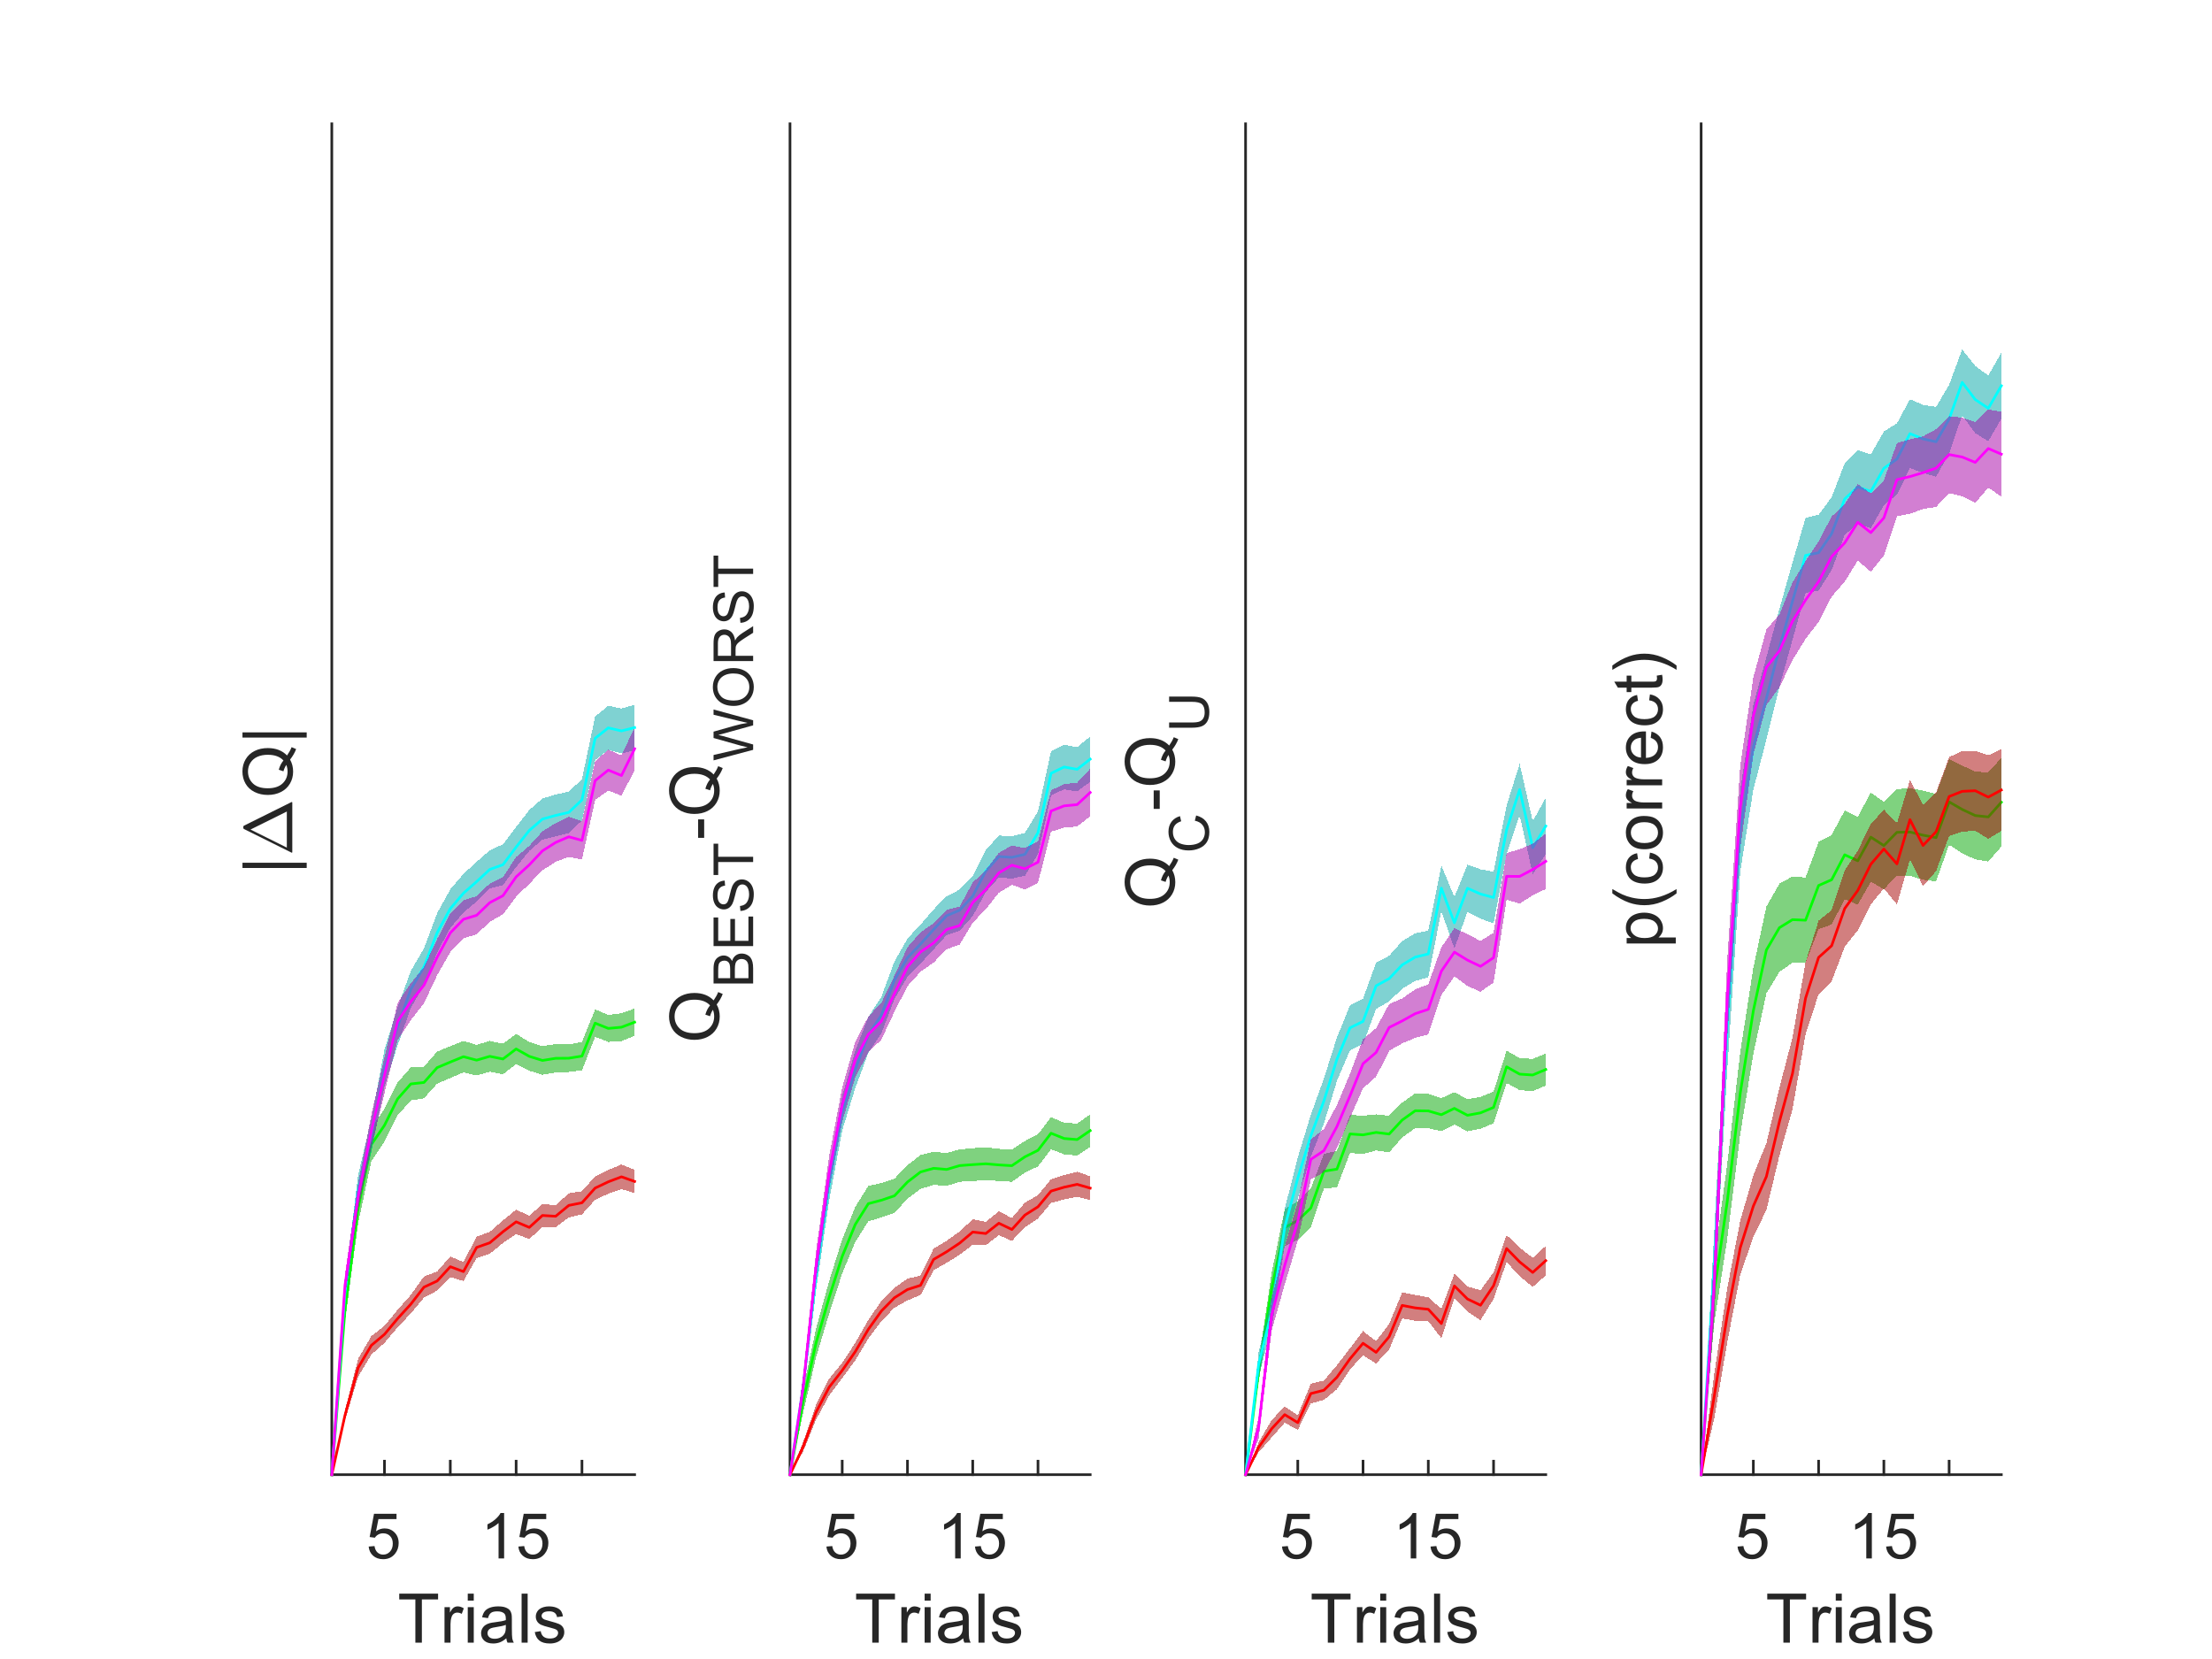 <?xml version="1.0"?>
<!DOCTYPE svg PUBLIC '-//W3C//DTD SVG 1.0//EN'
          'http://www.w3.org/TR/2001/REC-SVG-20010904/DTD/svg10.dtd'>
<svg xmlns:xlink="http://www.w3.org/1999/xlink" style="fill-opacity:1; color-rendering:auto; color-interpolation:auto; text-rendering:auto; stroke:black; stroke-linecap:square; stroke-miterlimit:10; shape-rendering:auto; stroke-opacity:1; fill:black; stroke-dasharray:none; font-weight:normal; stroke-width:1; font-family:'Dialog'; font-style:normal; stroke-linejoin:miter; font-size:12px; stroke-dashoffset:0; image-rendering:auto;" width="840" height="630" xmlns="http://www.w3.org/2000/svg"
><rect width="100%" height="100%" fill="#333333" stroke="none"/><!--Generated by the Batik Graphics2D SVG Generator--><defs id="genericDefs"
  /><g
  ><defs id="defs1"
    ><clipPath clipPathUnits="userSpaceOnUse" id="clipPath1"
      ><path d="M0 0 L840 0 L840 630 L0 630 L0 0 Z"
      /></clipPath
    ></defs
    ><g style="fill:white; stroke:white;"
    ><rect x="0" y="0" width="840" style="clip-path:url(#clipPath1); stroke:none;" height="630"
    /></g
    ><g style="fill:white; text-rendering:optimizeSpeed; color-rendering:optimizeSpeed; image-rendering:optimizeSpeed; shape-rendering:crispEdges; stroke:white; color-interpolation:sRGB;"
    ><rect x="0" width="840" height="630" y="0" style="stroke:none;"
      /><path style="stroke:none;" d="M126 560 L241 560 L241 47 L126 47 Z"
    /></g
    ><g style="fill:rgb(38,38,38); text-rendering:geometricPrecision; color-rendering:optimizeQuality; image-rendering:optimizeQuality; stroke-linejoin:round; stroke:rgb(38,38,38); color-interpolation:linearRGB;"
    ><line y2="560" style="fill:none;" x1="126" x2="241" y1="560"
      /><line y2="554.87" style="fill:none;" x1="146" x2="146" y1="560"
      /><line y2="554.87" style="fill:none;" x1="171" x2="171" y1="560"
      /><line y2="554.87" style="fill:none;" x1="196" x2="196" y1="560"
      /><line y2="554.87" style="fill:none;" x1="221" x2="221" y1="560"
    /></g
    ><g transform="translate(146,568.8)" style="font-size:24px; fill:rgb(38,38,38); text-rendering:geometricPrecision; image-rendering:optimizeQuality; color-rendering:optimizeQuality; font-family:'Arial'; stroke:rgb(38,38,38); color-interpolation:linearRGB;"
    ><path style="stroke:none;" d="M-6 18.5 L-3.781 18.312 Q-3.547 19.922 -2.648 20.742 Q-1.75 21.562 -0.484 21.562 Q1.047 21.562 2.102 20.414 Q3.156 19.266 3.156 17.359 Q3.156 15.562 2.141 14.516 Q1.125 13.469 -0.516 13.469 Q-1.531 13.469 -2.352 13.93 Q-3.172 14.391 -3.641 15.141 L-5.625 14.875 L-3.969 6.047 L4.578 6.047 L4.578 8.062 L-2.281 8.062 L-3.203 12.688 Q-1.656 11.609 0.047 11.609 Q2.297 11.609 3.844 13.164 Q5.391 14.719 5.391 17.172 Q5.391 19.5 4.031 21.203 Q2.375 23.297 -0.484 23.297 Q-2.828 23.297 -4.312 21.984 Q-5.797 20.672 -6 18.5 Z"
    /></g
    ><g transform="translate(196,568.8)" style="font-size:24px; fill:rgb(38,38,38); text-rendering:geometricPrecision; image-rendering:optimizeQuality; color-rendering:optimizeQuality; font-family:'Arial'; stroke:rgb(38,38,38); color-interpolation:linearRGB;"
    ><path style="stroke:none;" d="M-4.562 23 L-6.672 23 L-6.672 9.562 Q-7.422 10.281 -8.664 11.008 Q-9.906 11.734 -10.891 12.094 L-10.891 10.062 Q-9.109 9.234 -7.789 8.047 Q-6.469 6.859 -5.922 5.75 L-4.562 5.75 L-4.562 23 ZM0.848 18.5 L3.066 18.312 Q3.301 19.922 4.199 20.742 Q5.098 21.562 6.363 21.562 Q7.894 21.562 8.949 20.414 Q10.004 19.266 10.004 17.359 Q10.004 15.562 8.988 14.516 Q7.973 13.469 6.332 13.469 Q5.316 13.469 4.496 13.93 Q3.676 14.391 3.207 15.141 L1.223 14.875 L2.879 6.047 L11.426 6.047 L11.426 8.062 L4.566 8.062 L3.644 12.688 Q5.191 11.609 6.894 11.609 Q9.145 11.609 10.691 13.164 Q12.238 14.719 12.238 17.172 Q12.238 19.5 10.879 21.203 Q9.223 23.297 6.363 23.297 Q4.019 23.297 2.535 21.984 Q1.051 20.672 0.848 18.5 Z"
    /></g
    ><g transform="translate(183.5,598.8)" style="font-size:26.4px; fill:rgb(38,38,38); text-rendering:geometricPrecision; image-rendering:optimizeQuality; color-rendering:optimizeQuality; font-family:'Arial'; stroke:rgb(38,38,38); color-interpolation:linearRGB;"
    ><path style="stroke:none;" d="M-25.766 25 L-25.766 8.578 L-31.891 8.578 L-31.891 6.391 L-17.141 6.391 L-17.141 8.578 L-23.297 8.578 L-23.297 25 L-25.766 25 ZM-14.702 25 L-14.702 11.516 L-12.639 11.516 L-12.639 13.562 Q-11.858 12.125 -11.194 11.672 Q-10.53 11.219 -9.717 11.219 Q-8.561 11.219 -7.373 11.953 L-8.155 14.062 Q-8.998 13.578 -9.842 13.578 Q-10.592 13.578 -11.186 14.023 Q-11.78 14.469 -12.03 15.281 Q-12.42 16.5 -12.42 17.938 L-12.42 25 L-14.702 25 ZM-5.872 9.016 L-5.872 6.391 L-3.59 6.391 L-3.59 9.016 L-5.872 9.016 ZM-5.872 25 L-5.872 11.516 L-3.59 11.516 L-3.59 25 L-5.872 25 ZM8.769 23.344 Q7.504 24.422 6.324 24.867 Q5.144 25.312 3.8 25.312 Q1.582 25.312 0.387 24.227 Q-0.809 23.141 -0.809 21.438 Q-0.809 20.453 -0.356 19.633 Q0.097 18.812 0.824 18.32 Q1.55 17.828 2.472 17.578 Q3.144 17.391 4.504 17.234 Q7.269 16.906 8.582 16.438 Q8.582 15.969 8.582 15.844 Q8.582 14.453 7.941 13.875 Q7.066 13.109 5.332 13.109 Q3.722 13.109 2.957 13.672 Q2.191 14.234 1.816 15.672 L-0.418 15.359 Q-0.106 13.922 0.59 13.047 Q1.285 12.172 2.605 11.695 Q3.925 11.219 5.676 11.219 Q7.394 11.219 8.472 11.625 Q9.55 12.031 10.058 12.641 Q10.566 13.25 10.769 14.203 Q10.879 14.781 10.879 16.297 L10.879 19.344 Q10.879 22.531 11.027 23.375 Q11.175 24.219 11.613 25 L9.222 25 Q8.863 24.281 8.769 23.344 ZM8.582 18.234 Q7.332 18.734 4.847 19.094 Q3.441 19.297 2.855 19.555 Q2.269 19.812 1.949 20.297 Q1.629 20.781 1.629 21.375 Q1.629 22.297 2.324 22.906 Q3.019 23.516 4.347 23.516 Q5.676 23.516 6.699 22.938 Q7.722 22.359 8.207 21.359 Q8.582 20.578 8.582 19.078 L8.582 18.234 ZM14.578 25 L14.578 6.391 L16.875 6.391 L16.875 25 L14.578 25 ZM19.579 20.969 L21.844 20.625 Q22.032 21.984 22.899 22.703 Q23.766 23.422 25.329 23.422 Q26.907 23.422 27.672 22.781 Q28.438 22.141 28.438 21.281 Q28.438 20.5 27.751 20.062 Q27.282 19.75 25.422 19.281 Q22.907 18.656 21.938 18.188 Q20.969 17.719 20.469 16.906 Q19.969 16.094 19.969 15.094 Q19.969 14.203 20.376 13.43 Q20.782 12.656 21.501 12.156 Q22.032 11.766 22.954 11.492 Q23.876 11.219 24.922 11.219 Q26.516 11.219 27.712 11.672 Q28.907 12.125 29.485 12.906 Q30.063 13.688 30.266 15 L28.032 15.297 Q27.891 14.266 27.157 13.68 Q26.422 13.094 25.094 13.094 Q23.516 13.094 22.844 13.609 Q22.172 14.125 22.172 14.828 Q22.172 15.281 22.454 15.625 Q22.735 16 23.329 16.234 Q23.672 16.359 25.344 16.828 Q27.766 17.469 28.727 17.883 Q29.688 18.297 30.235 19.086 Q30.782 19.875 30.782 21.031 Q30.782 22.188 30.118 23.195 Q29.454 24.203 28.196 24.758 Q26.938 25.312 25.344 25.312 Q22.719 25.312 21.344 24.219 Q19.969 23.125 19.579 20.969 Z"
    /></g
    ><g style="fill:rgb(38,38,38); text-rendering:geometricPrecision; color-rendering:optimizeQuality; image-rendering:optimizeQuality; stroke-linejoin:round; stroke:rgb(38,38,38); color-interpolation:linearRGB;"
    ><line y2="47" style="fill:none;" x1="126" x2="126" y1="560"
    /></g
    ><g transform="translate(111,332) rotate(-90)" style="font-size:26.4px; fill:rgb(38,38,38); text-rendering:geometricPrecision; image-rendering:optimizeQuality; color-rendering:optimizeQuality; font-family:'Arial'; stroke:rgb(38,38,38); color-interpolation:linearRGB;"
    ><path style="stroke:none;" d="M2.391 5.469 L2.391 -18.922 L4.375 -18.922 L4.375 5.469 L2.391 5.469 Z"
    /></g
    ><g transform="translate(111,325) rotate(-90)" style="font-size:26.4px; fill:rgb(38,38,38); text-rendering:geometricPrecision; image-rendering:optimizeQuality; color-rendering:optimizeQuality; font-family:'mwb_cmr10'; stroke:rgb(38,38,38); color-interpolation:linearRGB;"
    ><path style="stroke:none;" d="M1.406 0 Q1.188 0 1.188 -0.203 Q1.203 -0.234 1.211 -0.242 Q1.219 -0.25 1.219 -0.297 L10.172 -18.328 Q10.281 -18.609 10.641 -18.609 L11 -18.609 Q11.344 -18.609 11.469 -18.328 L20.422 -0.297 Q20.422 -0.266 20.43 -0.25 Q20.438 -0.234 20.438 -0.203 Q20.438 0 20.219 0 L1.406 0 ZM3.125 -2.078 L16.828 -2.078 L9.984 -15.875 L3.125 -2.078 Z"
    /></g
    ><g transform="translate(111,303) rotate(-90)" style="font-size:26.4px; fill:rgb(38,38,38); text-rendering:geometricPrecision; image-rendering:optimizeQuality; color-rendering:optimizeQuality; font-family:'Arial'; stroke:rgb(38,38,38); color-interpolation:linearRGB;"
    ><path style="stroke:none;" d="M16.109 -2 Q17.828 -0.812 19.266 -0.266 L18.547 1.453 Q16.547 0.719 14.547 -0.844 Q12.484 0.312 9.984 0.312 Q7.453 0.312 5.398 -0.906 Q3.344 -2.125 2.234 -4.328 Q1.125 -6.531 1.125 -9.312 Q1.125 -12.062 2.242 -14.32 Q3.359 -16.578 5.422 -17.758 Q7.484 -18.938 10.031 -18.938 Q12.609 -18.938 14.68 -17.711 Q16.75 -16.484 17.836 -14.289 Q18.922 -12.094 18.922 -9.312 Q18.922 -7.016 18.219 -5.188 Q17.516 -3.359 16.109 -2 ZM10.688 -5.141 Q12.828 -4.547 14.203 -3.359 Q16.375 -5.344 16.375 -9.312 Q16.375 -11.578 15.609 -13.266 Q14.844 -14.953 13.367 -15.891 Q11.891 -16.828 10.047 -16.828 Q7.281 -16.828 5.469 -14.938 Q3.656 -13.047 3.656 -9.312 Q3.656 -5.672 5.453 -3.734 Q7.25 -1.797 10.047 -1.797 Q11.359 -1.797 12.531 -2.281 Q11.375 -3.031 10.094 -3.359 L10.688 -5.141 ZM22.906 5.469 L22.906 -18.922 L24.89 -18.922 L24.89 5.469 L22.906 5.469 Z"
    /></g
    ><g style="fill-opacity:0.502; fill:rgb(0,166,0); text-rendering:optimizeSpeed; image-rendering:optimizeSpeed; color-rendering:optimizeSpeed; shape-rendering:crispEdges; stroke:rgb(0,166,0); color-interpolation:sRGB; stroke-opacity:0.502;"
    ><path style="stroke:none;" d="M131 501.931 L136 464.574 L141 440.989 L146 433.552 L151 423.555 L156 417.874 L161 417.064 L166 411.511 L171 409.355 L176 407.267 L181 408.416 L186 406.989 L191 407.952 L196 404.065 L201 406.602 L206 408.137 L211 407.304 L216 407.064 L221 406.453 L226 393.733 L231 395.664 L236 395.352 L241 393.385 L241 382.954 L236 384.801 L231 385.401 L226 383.332 L221 395.63 L216 396.639 L211 396.485 L206 397.259 L201 395.695 L196 392.612 L191 396.35 L186 395.293 L181 396.77 L176 395.281 L171 397.264 L166 399.347 L161 405.077 L156 405.372 L151 411.026 L146 421.127 L141 428.276 L136 453.01 L131 493.171 L126 560 Z"
    /></g
    ><g style="stroke-linecap:butt; fill:lime; text-rendering:geometricPrecision; color-rendering:optimizeQuality; image-rendering:optimizeQuality; stroke-linejoin:round; stroke:lime; color-interpolation:linearRGB;"
    ><path d="M126 560 L131 497.551 L136 458.792 L141 434.632 L146 427.339 L151 417.29 L156 411.623 L161 411.07 L166 405.429 L171 403.31 L176 401.274 L181 402.593 L186 401.141 L191 402.151 L196 398.338 L201 401.148 L206 402.698 L211 401.895 L216 401.851 L221 401.041 L226 388.533 L231 390.533 L236 390.076 L241 388.169" style="fill:none; fill-rule:evenodd;"
    /></g
    ><g style="fill-opacity:0.502; fill:rgb(0,166,166); text-rendering:optimizeSpeed; image-rendering:optimizeSpeed; color-rendering:optimizeSpeed; shape-rendering:crispEdges; stroke:rgb(0,166,166); color-interpolation:sRGB; stroke-opacity:0.502;"
    ><path style="stroke:none;" d="M131 494.832 L136 457.22 L141 437.498 L146 412.496 L151 397.013 L156 382.714 L161 374.163 L166 361.683 L171 352.387 L176 346.521 L181 342.336 L186 337.386 L191 336.13 L196 329.275 L201 323.126 L206 318.855 L211 317.573 L216 316.361 L221 311.61 L226 288.632 L231 284.813 L236 286.068 L241 284.979 L241 267.596 L236 269.053 L231 267.999 L226 272.084 L221 295.879 L216 300.632 L211 301.746 L206 303.236 L201 307.591 L196 314.064 L191 320.606 L186 322.924 L181 327.246 L176 331.859 L171 337.717 L166 346.774 L161 360.167 L156 368.711 L151 382.505 L146 398.578 L141 424.936 L136 446.251 L131 486.605 L126 560 Z"
    /></g
    ><g style="stroke-linecap:butt; fill:aqua; text-rendering:geometricPrecision; color-rendering:optimizeQuality; image-rendering:optimizeQuality; stroke-linejoin:round; stroke:aqua; color-interpolation:linearRGB;"
    ><path d="M126 560 L131 490.718 L136 451.735 L141 431.217 L146 405.537 L151 389.759 L156 375.713 L161 367.165 L166 354.229 L171 345.052 L176 339.19 L181 334.791 L186 330.155 L191 328.368 L196 321.669 L201 315.358 L206 311.046 L211 309.66 L216 308.497 L221 303.744 L226 280.358 L231 276.406 L236 277.561 L241 276.288" style="fill:none; fill-rule:evenodd;"
    /></g
    ><g style="fill-opacity:0.502; fill:rgb(166,0,0); text-rendering:optimizeSpeed; image-rendering:optimizeSpeed; color-rendering:optimizeSpeed; shape-rendering:crispEdges; stroke:rgb(166,0,0); color-interpolation:sRGB; stroke-opacity:0.502;"
    ><path style="stroke:none;" d="M146 509.959 L151 504.035 L156 498.762 L161 492.796 L166 490.084 L171 484.933 L176 486.487 L181 477.767 L186 476.104 L191 472.039 L196 468.623 L201 470.502 L206 465.959 L211 465.993 L216 462.352 L221 461.146 L226 455.599 L231 453.328 L236 451.564 L241 453.075 L241 444.224 L236 442.211 L231 444.246 L226 446.731 L221 452.359 L216 453.14 L211 457.75 L206 457.176 L201 461.702 L196 459.351 L191 463.438 L186 467.785 L181 469.638 L176 479.262 L171 477.128 L166 482.843 L161 484.768 L156 491.745 L151 497.398 L146 503.465 L141 507.406 L136 515.994 L131 535.512 L126 560 L131 539.441 L136 522.78 L141 514.421 Z"
    /></g
    ><g style="stroke-linecap:butt; fill:red; text-rendering:geometricPrecision; color-rendering:optimizeQuality; image-rendering:optimizeQuality; stroke-linejoin:round; stroke:red; color-interpolation:linearRGB;"
    ><path d="M126 560 L131 537.477 L136 519.387 L141 510.913 L146 506.712 L151 500.717 L156 495.254 L161 488.782 L166 486.464 L171 481.031 L176 482.874 L181 473.703 L186 471.945 L191 467.738 L196 463.987 L201 466.102 L206 461.568 L211 461.871 L216 457.746 L221 456.752 L226 451.165 L231 448.787 L236 446.887 L241 448.65" style="fill:none; fill-rule:evenodd;"
    /></g
    ><g style="fill-opacity:0.502; fill:rgb(166,0,166); text-rendering:optimizeSpeed; image-rendering:optimizeSpeed; color-rendering:optimizeSpeed; shape-rendering:crispEdges; stroke:rgb(166,0,166); color-interpolation:sRGB; stroke-opacity:0.502;"
    ><path style="stroke:none;" d="M136 449.344 L131 483.922 L126 560 L131 492.351 L136 459.511 L141 435.645 L146 415.113 L151 394.879 L156 387.395 L161 381.012 L166 370.368 L171 361.562 L176 356.324 L181 354.825 L186 350.027 L191 347.17 L196 340.543 L201 335.615 L206 330.516 L211 327.281 L216 325.399 L221 326.418 L226 303.775 L231 300.174 L236 302.157 L241 292.445 L241 276.238 L236 286.859 L231 284.698 L226 289.113 L221 311.836 L216 310.145 L211 312.572 L206 315.694 L201 321.219 L196 325.432 L191 333.101 L186 335.507 L181 340.324 L176 341.866 L171 346.92 L166 356.619 L161 367.225 L156 373.377 L151 380.905 L146 401.423 L141 423.352 Z"
    /></g
    ><g style="stroke-linecap:butt; fill:fuchsia; text-rendering:geometricPrecision; color-rendering:optimizeQuality; image-rendering:optimizeQuality; stroke-linejoin:round; stroke:fuchsia; color-interpolation:linearRGB;"
    ><path d="M126 560 L131 488.137 L136 454.428 L141 429.498 L146 408.268 L151 387.892 L156 380.386 L161 374.119 L166 363.494 L171 354.241 L176 349.095 L181 347.575 L186 342.767 L191 340.135 L196 332.988 L201 328.417 L206 323.105 L211 319.926 L216 317.772 L221 319.127 L226 296.444 L231 292.436 L236 294.508 L241 284.341" style="fill:none; fill-rule:evenodd;"
    /></g
    ><g style="fill:white; text-rendering:optimizeSpeed; color-rendering:optimizeSpeed; image-rendering:optimizeSpeed; shape-rendering:crispEdges; stroke:white; color-interpolation:sRGB;"
    ><path style="stroke:none;" d="M300 560 L414 560 L414 47 L300 47 Z"
    /></g
    ><g style="fill:rgb(38,38,38); text-rendering:geometricPrecision; color-rendering:optimizeQuality; image-rendering:optimizeQuality; stroke-linejoin:round; stroke:rgb(38,38,38); color-interpolation:linearRGB;"
    ><line y2="560" style="fill:none;" x1="300" x2="414" y1="560"
      /><line y2="554.87" style="fill:none;" x1="319.826" x2="319.826" y1="560"
      /><line y2="554.87" style="fill:none;" x1="344.609" x2="344.609" y1="560"
      /><line y2="554.87" style="fill:none;" x1="369.391" x2="369.391" y1="560"
      /><line y2="554.87" style="fill:none;" x1="394.174" x2="394.174" y1="560"
    /></g
    ><g transform="translate(319.826,568.8)" style="font-size:24px; fill:rgb(38,38,38); text-rendering:geometricPrecision; image-rendering:optimizeQuality; color-rendering:optimizeQuality; font-family:'Arial'; stroke:rgb(38,38,38); color-interpolation:linearRGB;"
    ><path style="stroke:none;" d="M-6 18.5 L-3.781 18.312 Q-3.547 19.922 -2.648 20.742 Q-1.75 21.562 -0.484 21.562 Q1.047 21.562 2.102 20.414 Q3.156 19.266 3.156 17.359 Q3.156 15.562 2.141 14.516 Q1.125 13.469 -0.516 13.469 Q-1.531 13.469 -2.352 13.93 Q-3.172 14.391 -3.641 15.141 L-5.625 14.875 L-3.969 6.047 L4.578 6.047 L4.578 8.062 L-2.281 8.062 L-3.203 12.688 Q-1.656 11.609 0.047 11.609 Q2.297 11.609 3.844 13.164 Q5.391 14.719 5.391 17.172 Q5.391 19.5 4.031 21.203 Q2.375 23.297 -0.484 23.297 Q-2.828 23.297 -4.312 21.984 Q-5.797 20.672 -6 18.5 Z"
    /></g
    ><g transform="translate(369.391,568.8)" style="font-size:24px; fill:rgb(38,38,38); text-rendering:geometricPrecision; image-rendering:optimizeQuality; color-rendering:optimizeQuality; font-family:'Arial'; stroke:rgb(38,38,38); color-interpolation:linearRGB;"
    ><path style="stroke:none;" d="M-4.562 23 L-6.672 23 L-6.672 9.562 Q-7.422 10.281 -8.664 11.008 Q-9.906 11.734 -10.891 12.094 L-10.891 10.062 Q-9.109 9.234 -7.789 8.047 Q-6.469 6.859 -5.922 5.75 L-4.562 5.75 L-4.562 23 ZM0.848 18.5 L3.066 18.312 Q3.301 19.922 4.199 20.742 Q5.098 21.562 6.363 21.562 Q7.894 21.562 8.949 20.414 Q10.004 19.266 10.004 17.359 Q10.004 15.562 8.988 14.516 Q7.973 13.469 6.332 13.469 Q5.316 13.469 4.496 13.93 Q3.676 14.391 3.207 15.141 L1.223 14.875 L2.879 6.047 L11.426 6.047 L11.426 8.062 L4.566 8.062 L3.644 12.688 Q5.191 11.609 6.894 11.609 Q9.145 11.609 10.691 13.164 Q12.238 14.719 12.238 17.172 Q12.238 19.5 10.879 21.203 Q9.223 23.297 6.363 23.297 Q4.019 23.297 2.535 21.984 Q1.051 20.672 0.848 18.5 Z"
    /></g
    ><g transform="translate(357,598.8)" style="font-size:26.4px; fill:rgb(38,38,38); text-rendering:geometricPrecision; image-rendering:optimizeQuality; color-rendering:optimizeQuality; font-family:'Arial'; stroke:rgb(38,38,38); color-interpolation:linearRGB;"
    ><path style="stroke:none;" d="M-25.766 25 L-25.766 8.578 L-31.891 8.578 L-31.891 6.391 L-17.141 6.391 L-17.141 8.578 L-23.297 8.578 L-23.297 25 L-25.766 25 ZM-14.702 25 L-14.702 11.516 L-12.639 11.516 L-12.639 13.562 Q-11.858 12.125 -11.194 11.672 Q-10.53 11.219 -9.717 11.219 Q-8.561 11.219 -7.373 11.953 L-8.155 14.062 Q-8.998 13.578 -9.842 13.578 Q-10.592 13.578 -11.186 14.023 Q-11.78 14.469 -12.03 15.281 Q-12.42 16.5 -12.42 17.938 L-12.42 25 L-14.702 25 ZM-5.872 9.016 L-5.872 6.391 L-3.59 6.391 L-3.59 9.016 L-5.872 9.016 ZM-5.872 25 L-5.872 11.516 L-3.59 11.516 L-3.59 25 L-5.872 25 ZM8.769 23.344 Q7.504 24.422 6.324 24.867 Q5.144 25.312 3.8 25.312 Q1.582 25.312 0.387 24.227 Q-0.809 23.141 -0.809 21.438 Q-0.809 20.453 -0.356 19.633 Q0.097 18.812 0.824 18.32 Q1.55 17.828 2.472 17.578 Q3.144 17.391 4.504 17.234 Q7.269 16.906 8.582 16.438 Q8.582 15.969 8.582 15.844 Q8.582 14.453 7.941 13.875 Q7.066 13.109 5.332 13.109 Q3.722 13.109 2.957 13.672 Q2.191 14.234 1.816 15.672 L-0.418 15.359 Q-0.106 13.922 0.59 13.047 Q1.285 12.172 2.605 11.695 Q3.925 11.219 5.676 11.219 Q7.394 11.219 8.472 11.625 Q9.55 12.031 10.058 12.641 Q10.566 13.25 10.769 14.203 Q10.879 14.781 10.879 16.297 L10.879 19.344 Q10.879 22.531 11.027 23.375 Q11.175 24.219 11.613 25 L9.222 25 Q8.863 24.281 8.769 23.344 ZM8.582 18.234 Q7.332 18.734 4.847 19.094 Q3.441 19.297 2.855 19.555 Q2.269 19.812 1.949 20.297 Q1.629 20.781 1.629 21.375 Q1.629 22.297 2.324 22.906 Q3.019 23.516 4.347 23.516 Q5.676 23.516 6.699 22.938 Q7.722 22.359 8.207 21.359 Q8.582 20.578 8.582 19.078 L8.582 18.234 ZM14.578 25 L14.578 6.391 L16.875 6.391 L16.875 25 L14.578 25 ZM19.579 20.969 L21.844 20.625 Q22.032 21.984 22.899 22.703 Q23.766 23.422 25.329 23.422 Q26.907 23.422 27.672 22.781 Q28.438 22.141 28.438 21.281 Q28.438 20.5 27.751 20.062 Q27.282 19.75 25.422 19.281 Q22.907 18.656 21.938 18.188 Q20.969 17.719 20.469 16.906 Q19.969 16.094 19.969 15.094 Q19.969 14.203 20.376 13.43 Q20.782 12.656 21.501 12.156 Q22.032 11.766 22.954 11.492 Q23.876 11.219 24.922 11.219 Q26.516 11.219 27.712 11.672 Q28.907 12.125 29.485 12.906 Q30.063 13.688 30.266 15 L28.032 15.297 Q27.891 14.266 27.157 13.68 Q26.422 13.094 25.094 13.094 Q23.516 13.094 22.844 13.609 Q22.172 14.125 22.172 14.828 Q22.172 15.281 22.454 15.625 Q22.735 16 23.329 16.234 Q23.672 16.359 25.344 16.828 Q27.766 17.469 28.727 17.883 Q29.688 18.297 30.235 19.086 Q30.782 19.875 30.782 21.031 Q30.782 22.188 30.118 23.195 Q29.454 24.203 28.196 24.758 Q26.938 25.312 25.344 25.312 Q22.719 25.312 21.344 24.219 Q19.969 23.125 19.579 20.969 Z"
    /></g
    ><g style="fill:rgb(38,38,38); text-rendering:geometricPrecision; color-rendering:optimizeQuality; image-rendering:optimizeQuality; stroke-linejoin:round; stroke:rgb(38,38,38); color-interpolation:linearRGB;"
    ><line y2="47" style="fill:none;" x1="300" x2="300" y1="560"
    /></g
    ><g transform="translate(273,396) rotate(-90)" style="font-size:26.4px; fill:rgb(38,38,38); text-rendering:geometricPrecision; image-rendering:optimizeQuality; color-rendering:optimizeQuality; font-family:'Arial'; stroke:rgb(38,38,38); color-interpolation:linearRGB;"
    ><path style="stroke:none;" d="M16.109 -2 Q17.828 -0.812 19.266 -0.266 L18.547 1.453 Q16.547 0.719 14.547 -0.844 Q12.484 0.312 9.984 0.312 Q7.453 0.312 5.398 -0.906 Q3.344 -2.125 2.234 -4.328 Q1.125 -6.531 1.125 -9.312 Q1.125 -12.062 2.242 -14.32 Q3.359 -16.578 5.422 -17.758 Q7.484 -18.938 10.031 -18.938 Q12.609 -18.938 14.68 -17.711 Q16.75 -16.484 17.836 -14.289 Q18.922 -12.094 18.922 -9.312 Q18.922 -7.016 18.219 -5.188 Q17.516 -3.359 16.109 -2 ZM10.688 -5.141 Q12.828 -4.547 14.203 -3.359 Q16.375 -5.344 16.375 -9.312 Q16.375 -11.578 15.609 -13.266 Q14.844 -14.953 13.367 -15.891 Q11.891 -16.828 10.047 -16.828 Q7.281 -16.828 5.469 -14.938 Q3.656 -13.047 3.656 -9.312 Q3.656 -5.672 5.453 -3.734 Q7.25 -1.797 10.047 -1.797 Q11.359 -1.797 12.531 -2.281 Q11.375 -3.031 10.094 -3.359 L10.688 -5.141 Z"
    /></g
    ><g transform="translate(286,375) rotate(-90)" style="font-size:21.12px; fill:rgb(38,38,38); text-rendering:geometricPrecision; image-rendering:optimizeQuality; color-rendering:optimizeQuality; font-family:'Arial'; stroke:rgb(38,38,38); color-interpolation:linearRGB;"
    ><path style="stroke:none;" d="M1.531 0 L1.531 -15.031 L7.172 -15.031 Q8.906 -15.031 9.945 -14.578 Q10.984 -14.125 11.57 -13.172 Q12.156 -12.219 12.156 -11.188 Q12.156 -10.219 11.633 -9.367 Q11.109 -8.516 10.062 -8 Q11.422 -7.594 12.156 -6.633 Q12.891 -5.672 12.891 -4.359 Q12.891 -3.297 12.445 -2.391 Q12 -1.484 11.344 -0.992 Q10.688 -0.5 9.695 -0.25 Q8.703 0 7.266 0 L1.531 0 ZM3.531 -8.719 L6.781 -8.719 Q8.094 -8.719 8.672 -8.891 Q9.438 -9.109 9.82 -9.633 Q10.203 -10.156 10.203 -10.953 Q10.203 -11.703 9.844 -12.273 Q9.484 -12.844 8.82 -13.055 Q8.156 -13.266 6.531 -13.266 L3.531 -13.266 L3.531 -8.719 ZM3.531 -1.781 L7.266 -1.781 Q8.234 -1.781 8.625 -1.844 Q9.312 -1.969 9.773 -2.258 Q10.234 -2.547 10.531 -3.094 Q10.828 -3.641 10.828 -4.359 Q10.828 -5.203 10.398 -5.82 Q9.969 -6.438 9.203 -6.688 Q8.438 -6.938 7 -6.938 L3.531 -6.938 L3.531 -1.781 ZM15.726 0 L15.726 -15.031 L26.601 -15.031 L26.601 -13.266 L17.726 -13.266 L17.726 -8.656 L26.038 -8.656 L26.038 -6.891 L17.726 -6.891 L17.726 -1.781 L26.944 -1.781 L26.944 0 L15.726 0 ZM29.076 -4.828 L30.951 -5 Q31.092 -3.859 31.576 -3.141 Q32.061 -2.422 33.092 -1.977 Q34.123 -1.531 35.404 -1.531 Q36.529 -1.531 37.404 -1.867 Q38.279 -2.203 38.709 -2.797 Q39.139 -3.391 39.139 -4.078 Q39.139 -4.781 38.725 -5.312 Q38.311 -5.844 37.373 -6.203 Q36.764 -6.438 34.693 -6.938 Q32.623 -7.438 31.795 -7.875 Q30.717 -8.438 30.186 -9.273 Q29.654 -10.109 29.654 -11.141 Q29.654 -12.281 30.303 -13.273 Q30.951 -14.266 32.193 -14.773 Q33.436 -15.281 34.951 -15.281 Q36.623 -15.281 37.897 -14.75 Q39.17 -14.219 39.858 -13.172 Q40.545 -12.125 40.592 -10.797 L38.686 -10.656 Q38.529 -12.078 37.647 -12.805 Q36.764 -13.531 35.029 -13.531 Q33.233 -13.531 32.404 -12.875 Q31.576 -12.219 31.576 -11.281 Q31.576 -10.469 32.154 -9.953 Q32.733 -9.422 35.154 -8.875 Q37.576 -8.328 38.483 -7.922 Q39.795 -7.312 40.42 -6.383 Q41.045 -5.453 41.045 -4.25 Q41.045 -3.047 40.358 -1.984 Q39.67 -0.922 38.389 -0.336 Q37.108 0.25 35.498 0.25 Q33.451 0.25 32.068 -0.344 Q30.686 -0.938 29.904 -2.133 Q29.123 -3.328 29.076 -4.828 ZM47.646 0 L47.646 -13.266 L42.708 -13.266 L42.708 -15.031 L54.614 -15.031 L54.614 -13.266 L49.646 -13.266 L49.646 0 L47.646 0 Z"
    /></g
    ><g transform="translate(273,319) rotate(-90)" style="font-size:26.4px; fill:rgb(38,38,38); text-rendering:geometricPrecision; image-rendering:optimizeQuality; color-rendering:optimizeQuality; font-family:'Arial'; stroke:rgb(38,38,38); color-interpolation:linearRGB;"
    ><path style="stroke:none;" d="M0.828 -5.594 L0.828 -7.891 L7.844 -7.891 L7.844 -5.594 L0.828 -5.594 ZM24.892 -2 Q26.611 -0.812 28.049 -0.266 L27.33 1.453 Q25.33 0.719 23.33 -0.844 Q21.267 0.312 18.767 0.312 Q16.236 0.312 14.181 -0.906 Q12.127 -2.125 11.018 -4.328 Q9.908 -6.531 9.908 -9.312 Q9.908 -12.062 11.025 -14.32 Q12.143 -16.578 14.205 -17.758 Q16.267 -18.938 18.814 -18.938 Q21.392 -18.938 23.463 -17.711 Q25.533 -16.484 26.619 -14.289 Q27.705 -12.094 27.705 -9.312 Q27.705 -7.016 27.002 -5.188 Q26.299 -3.359 24.892 -2 ZM19.471 -5.141 Q21.611 -4.547 22.986 -3.359 Q25.158 -5.344 25.158 -9.312 Q25.158 -11.578 24.392 -13.266 Q23.627 -14.953 22.15 -15.891 Q20.674 -16.828 18.83 -16.828 Q16.064 -16.828 14.252 -14.938 Q12.439 -13.047 12.439 -9.312 Q12.439 -5.672 14.236 -3.734 Q16.033 -1.797 18.83 -1.797 Q20.142 -1.797 21.314 -2.281 Q20.158 -3.031 18.877 -3.359 L19.471 -5.141 Z"
    /></g
    ><g transform="translate(286,289) rotate(-90)" style="font-size:21.12px; fill:rgb(38,38,38); text-rendering:geometricPrecision; image-rendering:optimizeQuality; color-rendering:optimizeQuality; font-family:'Arial'; stroke:rgb(38,38,38); color-interpolation:linearRGB;"
    ><path style="stroke:none;" d="M4.25 0 L0.25 -15.031 L2.297 -15.031 L4.578 -5.172 Q4.953 -3.625 5.219 -2.109 Q5.797 -4.516 5.891 -4.875 L8.75 -15.031 L11.156 -15.031 L13.312 -7.422 Q14.125 -4.594 14.484 -2.109 Q14.766 -3.531 15.234 -5.375 L17.578 -15.031 L19.578 -15.031 L15.469 0 L13.547 0 L10.375 -11.453 Q9.984 -12.891 9.906 -13.219 Q9.672 -12.188 9.469 -11.453 L6.281 0 L4.25 0 ZM20.925 -7.328 Q20.925 -11.062 22.933 -13.18 Q24.941 -15.297 28.128 -15.297 Q30.206 -15.297 31.878 -14.305 Q33.55 -13.312 34.425 -11.531 Q35.3 -9.75 35.3 -7.5 Q35.3 -5.203 34.378 -3.398 Q33.456 -1.594 31.761 -0.672 Q30.066 0.25 28.112 0.25 Q25.987 0.25 24.316 -0.773 Q22.644 -1.797 21.784 -3.57 Q20.925 -5.344 20.925 -7.328 ZM22.972 -7.297 Q22.972 -4.578 24.433 -3.016 Q25.894 -1.453 28.097 -1.453 Q30.347 -1.453 31.8 -3.031 Q33.253 -4.609 33.253 -7.5 Q33.253 -9.344 32.628 -10.711 Q32.003 -12.078 30.808 -12.836 Q29.612 -13.594 28.128 -13.594 Q26.019 -13.594 24.495 -12.141 Q22.972 -10.688 22.972 -7.297 ZM37.973 0 L37.973 -15.031 L44.629 -15.031 Q46.645 -15.031 47.692 -14.625 Q48.739 -14.219 49.364 -13.195 Q49.989 -12.172 49.989 -10.938 Q49.989 -9.328 48.95 -8.234 Q47.91 -7.141 45.754 -6.844 Q46.535 -6.453 46.957 -6.094 Q47.817 -5.297 48.598 -4.094 L51.223 0 L48.707 0 L46.723 -3.125 Q45.848 -4.484 45.285 -5.203 Q44.723 -5.922 44.278 -6.203 Q43.832 -6.484 43.379 -6.609 Q43.035 -6.672 42.27 -6.672 L39.957 -6.672 L39.957 0 L37.973 0 ZM39.957 -8.391 L44.239 -8.391 Q45.598 -8.391 46.364 -8.68 Q47.129 -8.969 47.535 -9.586 Q47.942 -10.203 47.942 -10.938 Q47.942 -12 47.16 -12.688 Q46.379 -13.375 44.707 -13.375 L39.957 -13.375 L39.957 -8.391 ZM52.487 -4.828 L54.362 -5 Q54.503 -3.859 54.987 -3.141 Q55.472 -2.422 56.503 -1.977 Q57.534 -1.531 58.816 -1.531 Q59.941 -1.531 60.816 -1.867 Q61.691 -2.203 62.12 -2.797 Q62.55 -3.391 62.55 -4.078 Q62.55 -4.781 62.136 -5.312 Q61.722 -5.844 60.784 -6.203 Q60.175 -6.438 58.105 -6.938 Q56.034 -7.438 55.206 -7.875 Q54.128 -8.438 53.597 -9.273 Q53.066 -10.109 53.066 -11.141 Q53.066 -12.281 53.714 -13.273 Q54.362 -14.266 55.605 -14.773 Q56.847 -15.281 58.362 -15.281 Q60.034 -15.281 61.308 -14.75 Q62.581 -14.219 63.269 -13.172 Q63.956 -12.125 64.003 -10.797 L62.097 -10.656 Q61.941 -12.078 61.058 -12.805 Q60.175 -13.531 58.441 -13.531 Q56.644 -13.531 55.816 -12.875 Q54.987 -12.219 54.987 -11.281 Q54.987 -10.469 55.566 -9.953 Q56.144 -9.422 58.566 -8.875 Q60.987 -8.328 61.894 -7.922 Q63.206 -7.312 63.831 -6.383 Q64.456 -5.453 64.456 -4.25 Q64.456 -3.047 63.769 -1.984 Q63.081 -0.922 61.8 -0.336 Q60.519 0.25 58.909 0.25 Q56.862 0.25 55.48 -0.344 Q54.097 -0.938 53.316 -2.133 Q52.534 -3.328 52.487 -4.828 ZM71.057 0 L71.057 -13.266 L66.119 -13.266 L66.119 -15.031 L78.025 -15.031 L78.025 -13.266 L73.057 -13.266 L73.057 0 L71.057 0 Z"
    /></g
    ><g style="fill-opacity:0.502; fill:rgb(0,166,0); text-rendering:optimizeSpeed; image-rendering:optimizeSpeed; color-rendering:optimizeSpeed; shape-rendering:crispEdges; stroke:rgb(0,166,0); color-interpolation:sRGB; stroke-opacity:0.502;"
    ><path style="stroke:none;" d="M309.913 515.317 L314.87 498.862 L319.826 483.555 L324.783 471.644 L329.739 463.808 L334.696 462.304 L339.652 460.597 L344.609 455.238 L349.565 451.515 L354.522 449.938 L359.478 450.335 L364.435 448.773 L369.391 448.5 L374.348 448.184 L379.304 448.47 L384.261 448.781 L389.217 445.281 L394.174 442.938 L399.13 436.443 L404.087 438.349 L409.043 438.823 L414 435.513 L414 423.182 L409.043 426.667 L404.087 426.328 L399.13 424.242 L394.174 430.722 L389.217 433.306 L384.261 436.545 L379.304 436.274 L374.348 435.701 L369.391 436.019 L364.435 436.489 L359.478 437.855 L354.522 437.385 L349.565 438.59 L344.609 442.501 L339.652 447.624 L334.696 449.247 L329.739 450.372 L324.783 458.312 L319.826 470.648 L314.87 486.48 L309.913 504.458 L304.957 527.675 L300 560 L304.957 536.67 Z"
    /></g
    ><g style="stroke-linecap:butt; fill:lime; text-rendering:geometricPrecision; color-rendering:optimizeQuality; image-rendering:optimizeQuality; stroke-linejoin:round; stroke:lime; color-interpolation:linearRGB;"
    ><path d="M300 560 L304.957 532.172 L309.913 509.888 L314.87 492.671 L319.826 477.101 L324.783 464.978 L329.739 457.09 L334.696 455.776 L339.652 454.11 L344.609 448.869 L349.565 445.053 L354.522 443.662 L359.478 444.095 L364.435 442.631 L369.391 442.26 L374.348 441.942 L379.304 442.372 L384.261 442.663 L389.217 439.294 L394.174 436.83 L399.13 430.343 L404.087 432.339 L409.043 432.745 L414 429.348" style="fill:none; fill-rule:evenodd;"
    /></g
    ><g style="fill-opacity:0.502; fill:rgb(0,166,166); text-rendering:optimizeSpeed; image-rendering:optimizeSpeed; color-rendering:optimizeSpeed; shape-rendering:crispEdges; stroke:rgb(0,166,166); color-interpolation:sRGB; stroke-opacity:0.502;"
    ><path style="stroke:none;" d="M300 560 L304.957 531.111 L309.913 489.92 L314.87 455.902 L319.826 429.293 L324.783 413.221 L329.739 399.83 L334.696 392.459 L339.652 379.379 L344.609 370.954 L349.565 365.909 L354.522 360.545 L359.478 355.108 L364.435 353.458 L369.391 347.876 L374.348 338.759 L379.304 333.228 L384.261 333.627 L389.217 332.563 L394.174 324.345 L399.13 302.056 L404.087 299.745 L409.043 300.549 L414 296.874 L414 279.682 L409.043 283.745 L404.087 282.769 L399.13 285.271 L394.174 308.125 L389.217 316.29 L384.261 317.526 L379.304 317.296 L374.348 322.789 L369.391 332.668 L364.435 337.812 L359.478 340.357 L354.522 345.372 L349.565 351.109 L344.609 356.431 L339.652 365.151 L334.696 378.53 L329.739 386.212 L324.783 399.015 L319.826 416.195 L314.87 443.459 L309.913 478.994 L304.957 522.635 Z"
    /></g
    ><g style="stroke-linecap:butt; fill:aqua; text-rendering:geometricPrecision; color-rendering:optimizeQuality; image-rendering:optimizeQuality; stroke-linejoin:round; stroke:aqua; color-interpolation:linearRGB;"
    ><path d="M300 560 L304.957 526.873 L309.913 484.457 L314.87 449.681 L319.826 422.744 L324.783 406.118 L329.739 393.021 L334.696 385.494 L339.652 372.265 L344.609 363.693 L349.565 358.509 L354.522 352.959 L359.478 347.733 L364.435 345.635 L369.391 340.272 L374.348 330.774 L379.304 325.262 L384.261 325.577 L389.217 324.427 L394.174 316.235 L399.13 293.663 L404.087 291.257 L409.043 292.147 L414 288.278" style="fill:none; fill-rule:evenodd;"
    /></g
    ><g style="fill-opacity:0.502; fill:rgb(166,0,0); text-rendering:optimizeSpeed; image-rendering:optimizeSpeed; color-rendering:optimizeSpeed; shape-rendering:crispEdges; stroke:rgb(166,0,0); color-interpolation:sRGB; stroke-opacity:0.502;"
    ><path style="stroke:none;" d="M309.913 533.481 L304.957 547.695 L300 560 L304.957 551.274 L309.913 539.026 L314.87 529.985 L319.826 523.335 L324.783 516.61 L329.739 508.342 L334.696 501.713 L339.652 496.6 L344.609 493.82 L349.565 491.8 L354.522 482.383 L359.478 479.54 L364.435 476.482 L369.391 472.693 L374.348 472.894 L379.304 469.058 L384.261 471.215 L389.217 466.113 L394.174 462.699 L399.13 456.816 L404.087 455.485 L409.043 454.498 L414 455.7 L414 446.674 L409.043 445.007 L404.087 446.202 L399.13 447.818 L394.174 453.836 L389.217 456.701 L384.261 462.558 L379.304 459.979 L374.348 463.955 L369.391 463.031 L364.435 467.639 L359.478 471.165 L354.522 474.156 L349.565 484.403 L344.609 485.558 L339.652 489.048 L334.696 494.024 L329.739 501.289 L324.783 509.962 L319.826 517.5 L314.87 523.563 Z"
    /></g
    ><g style="stroke-linecap:butt; fill:red; text-rendering:geometricPrecision; color-rendering:optimizeQuality; image-rendering:optimizeQuality; stroke-linejoin:round; stroke:red; color-interpolation:linearRGB;"
    ><path d="M300 560 L304.957 549.485 L309.913 536.254 L314.87 526.774 L319.826 520.418 L324.783 513.286 L329.739 504.816 L334.696 497.868 L339.652 492.824 L344.609 489.689 L349.565 488.102 L354.522 478.27 L359.478 475.352 L364.435 472.061 L369.391 467.862 L374.348 468.425 L379.304 464.519 L384.261 466.887 L389.217 461.407 L394.174 458.267 L399.13 452.317 L404.087 450.843 L409.043 449.752 L414 451.187" style="fill:none; fill-rule:evenodd;"
    /></g
    ><g style="fill-opacity:0.502; fill:rgb(166,0,166); text-rendering:optimizeSpeed; image-rendering:optimizeSpeed; color-rendering:optimizeSpeed; shape-rendering:crispEdges; stroke:rgb(166,0,166); color-interpolation:sRGB; stroke-opacity:0.502;"
    ><path style="stroke:none;" d="M300 560 L304.957 531.67 L309.913 486.116 L314.87 451.724 L319.826 426.058 L324.783 409.187 L329.739 399.588 L334.696 394.803 L339.652 384.197 L344.609 374.499 L349.565 369.003 L354.522 365.554 L359.478 360.454 L364.435 358.731 L369.391 350.368 L374.348 345.282 L379.304 338.996 L384.261 336.022 L389.217 337.771 L394.174 335.227 L399.13 315.831 L404.087 314.301 L409.043 313.849 L414 309.981 L414 291.909 L409.043 297.242 L404.087 297.754 L399.13 300.114 L394.174 319.579 L389.217 322.061 L384.261 321.063 L379.304 323.903 L374.348 330.364 L369.391 335.161 L364.435 344.225 L359.478 345.47 L354.522 350.615 L349.565 354.03 L344.609 359.729 L339.652 370.515 L334.696 380.831 L329.739 386.031 L324.783 395.637 L319.826 412.984 L314.87 438.962 L309.913 475.008 L304.957 522.566 Z"
    /></g
    ><g style="stroke-linecap:butt; fill:fuchsia; text-rendering:geometricPrecision; color-rendering:optimizeQuality; image-rendering:optimizeQuality; stroke-linejoin:round; stroke:fuchsia; color-interpolation:linearRGB;"
    ><path d="M300 560 L304.957 527.118 L309.913 480.562 L314.87 445.343 L319.826 419.521 L324.783 402.412 L329.739 392.81 L334.696 387.817 L339.652 377.356 L344.609 367.114 L349.565 361.517 L354.522 358.085 L359.478 352.962 L364.435 351.478 L369.391 342.765 L374.348 337.823 L379.304 331.45 L384.261 328.542 L389.217 329.916 L394.174 327.403 L399.13 307.973 L404.087 306.028 L409.043 305.545 L414 300.945" style="fill:none; fill-rule:evenodd;"
    /></g
    ><g style="fill:white; text-rendering:optimizeSpeed; color-rendering:optimizeSpeed; image-rendering:optimizeSpeed; shape-rendering:crispEdges; stroke:white; color-interpolation:sRGB;"
    ><path style="stroke:none;" d="M473 560 L587 560 L587 47 L473 47 Z"
    /></g
    ><g style="fill:rgb(38,38,38); text-rendering:geometricPrecision; color-rendering:optimizeQuality; image-rendering:optimizeQuality; stroke-linejoin:round; stroke:rgb(38,38,38); color-interpolation:linearRGB;"
    ><line y2="560" style="fill:none;" x1="473" x2="587" y1="560"
      /><line y2="554.87" style="fill:none;" x1="492.826" x2="492.826" y1="560"
      /><line y2="554.87" style="fill:none;" x1="517.609" x2="517.609" y1="560"
      /><line y2="554.87" style="fill:none;" x1="542.391" x2="542.391" y1="560"
      /><line y2="554.87" style="fill:none;" x1="567.174" x2="567.174" y1="560"
    /></g
    ><g transform="translate(492.826,568.8)" style="font-size:24px; fill:rgb(38,38,38); text-rendering:geometricPrecision; image-rendering:optimizeQuality; color-rendering:optimizeQuality; font-family:'Arial'; stroke:rgb(38,38,38); color-interpolation:linearRGB;"
    ><path style="stroke:none;" d="M-6 18.5 L-3.781 18.312 Q-3.547 19.922 -2.648 20.742 Q-1.75 21.562 -0.484 21.562 Q1.047 21.562 2.102 20.414 Q3.156 19.266 3.156 17.359 Q3.156 15.562 2.141 14.516 Q1.125 13.469 -0.516 13.469 Q-1.531 13.469 -2.352 13.93 Q-3.172 14.391 -3.641 15.141 L-5.625 14.875 L-3.969 6.047 L4.578 6.047 L4.578 8.062 L-2.281 8.062 L-3.203 12.688 Q-1.656 11.609 0.047 11.609 Q2.297 11.609 3.844 13.164 Q5.391 14.719 5.391 17.172 Q5.391 19.5 4.031 21.203 Q2.375 23.297 -0.484 23.297 Q-2.828 23.297 -4.312 21.984 Q-5.797 20.672 -6 18.5 Z"
    /></g
    ><g transform="translate(542.391,568.8)" style="font-size:24px; fill:rgb(38,38,38); text-rendering:geometricPrecision; image-rendering:optimizeQuality; color-rendering:optimizeQuality; font-family:'Arial'; stroke:rgb(38,38,38); color-interpolation:linearRGB;"
    ><path style="stroke:none;" d="M-4.562 23 L-6.672 23 L-6.672 9.562 Q-7.422 10.281 -8.664 11.008 Q-9.906 11.734 -10.891 12.094 L-10.891 10.062 Q-9.109 9.234 -7.789 8.047 Q-6.469 6.859 -5.922 5.75 L-4.562 5.75 L-4.562 23 ZM0.848 18.5 L3.066 18.312 Q3.301 19.922 4.199 20.742 Q5.098 21.562 6.363 21.562 Q7.894 21.562 8.949 20.414 Q10.004 19.266 10.004 17.359 Q10.004 15.562 8.988 14.516 Q7.973 13.469 6.332 13.469 Q5.316 13.469 4.496 13.93 Q3.676 14.391 3.207 15.141 L1.223 14.875 L2.879 6.047 L11.426 6.047 L11.426 8.062 L4.566 8.062 L3.644 12.688 Q5.191 11.609 6.894 11.609 Q9.145 11.609 10.691 13.164 Q12.238 14.719 12.238 17.172 Q12.238 19.5 10.879 21.203 Q9.223 23.297 6.363 23.297 Q4.019 23.297 2.535 21.984 Q1.051 20.672 0.848 18.5 Z"
    /></g
    ><g transform="translate(530,598.8)" style="font-size:26.4px; fill:rgb(38,38,38); text-rendering:geometricPrecision; image-rendering:optimizeQuality; color-rendering:optimizeQuality; font-family:'Arial'; stroke:rgb(38,38,38); color-interpolation:linearRGB;"
    ><path style="stroke:none;" d="M-25.766 25 L-25.766 8.578 L-31.891 8.578 L-31.891 6.391 L-17.141 6.391 L-17.141 8.578 L-23.297 8.578 L-23.297 25 L-25.766 25 ZM-14.702 25 L-14.702 11.516 L-12.639 11.516 L-12.639 13.562 Q-11.858 12.125 -11.194 11.672 Q-10.53 11.219 -9.717 11.219 Q-8.561 11.219 -7.373 11.953 L-8.155 14.062 Q-8.998 13.578 -9.842 13.578 Q-10.592 13.578 -11.186 14.023 Q-11.78 14.469 -12.03 15.281 Q-12.42 16.5 -12.42 17.938 L-12.42 25 L-14.702 25 ZM-5.872 9.016 L-5.872 6.391 L-3.59 6.391 L-3.59 9.016 L-5.872 9.016 ZM-5.872 25 L-5.872 11.516 L-3.59 11.516 L-3.59 25 L-5.872 25 ZM8.769 23.344 Q7.504 24.422 6.324 24.867 Q5.144 25.312 3.8 25.312 Q1.582 25.312 0.387 24.227 Q-0.809 23.141 -0.809 21.438 Q-0.809 20.453 -0.356 19.633 Q0.097 18.812 0.824 18.32 Q1.55 17.828 2.472 17.578 Q3.144 17.391 4.504 17.234 Q7.269 16.906 8.582 16.438 Q8.582 15.969 8.582 15.844 Q8.582 14.453 7.941 13.875 Q7.066 13.109 5.332 13.109 Q3.722 13.109 2.957 13.672 Q2.191 14.234 1.816 15.672 L-0.418 15.359 Q-0.106 13.922 0.59 13.047 Q1.285 12.172 2.605 11.695 Q3.925 11.219 5.676 11.219 Q7.394 11.219 8.472 11.625 Q9.55 12.031 10.058 12.641 Q10.566 13.25 10.769 14.203 Q10.879 14.781 10.879 16.297 L10.879 19.344 Q10.879 22.531 11.027 23.375 Q11.175 24.219 11.613 25 L9.222 25 Q8.863 24.281 8.769 23.344 ZM8.582 18.234 Q7.332 18.734 4.847 19.094 Q3.441 19.297 2.855 19.555 Q2.269 19.812 1.949 20.297 Q1.629 20.781 1.629 21.375 Q1.629 22.297 2.324 22.906 Q3.019 23.516 4.347 23.516 Q5.676 23.516 6.699 22.938 Q7.722 22.359 8.207 21.359 Q8.582 20.578 8.582 19.078 L8.582 18.234 ZM14.578 25 L14.578 6.391 L16.875 6.391 L16.875 25 L14.578 25 ZM19.579 20.969 L21.844 20.625 Q22.032 21.984 22.899 22.703 Q23.766 23.422 25.329 23.422 Q26.907 23.422 27.672 22.781 Q28.438 22.141 28.438 21.281 Q28.438 20.5 27.751 20.062 Q27.282 19.75 25.422 19.281 Q22.907 18.656 21.938 18.188 Q20.969 17.719 20.469 16.906 Q19.969 16.094 19.969 15.094 Q19.969 14.203 20.376 13.43 Q20.782 12.656 21.501 12.156 Q22.032 11.766 22.954 11.492 Q23.876 11.219 24.922 11.219 Q26.516 11.219 27.712 11.672 Q28.907 12.125 29.485 12.906 Q30.063 13.688 30.266 15 L28.032 15.297 Q27.891 14.266 27.157 13.68 Q26.422 13.094 25.094 13.094 Q23.516 13.094 22.844 13.609 Q22.172 14.125 22.172 14.828 Q22.172 15.281 22.454 15.625 Q22.735 16 23.329 16.234 Q23.672 16.359 25.344 16.828 Q27.766 17.469 28.727 17.883 Q29.688 18.297 30.235 19.086 Q30.782 19.875 30.782 21.031 Q30.782 22.188 30.118 23.195 Q29.454 24.203 28.196 24.758 Q26.938 25.312 25.344 25.312 Q22.719 25.312 21.344 24.219 Q19.969 23.125 19.579 20.969 Z"
    /></g
    ><g style="fill:rgb(38,38,38); text-rendering:geometricPrecision; color-rendering:optimizeQuality; image-rendering:optimizeQuality; stroke-linejoin:round; stroke:rgb(38,38,38); color-interpolation:linearRGB;"
    ><line y2="47" style="fill:none;" x1="473" x2="473" y1="560"
    /></g
    ><g transform="translate(446,345) rotate(-90)" style="font-size:26.4px; fill:rgb(38,38,38); text-rendering:geometricPrecision; image-rendering:optimizeQuality; color-rendering:optimizeQuality; font-family:'Arial'; stroke:rgb(38,38,38); color-interpolation:linearRGB;"
    ><path style="stroke:none;" d="M16.109 -2 Q17.828 -0.812 19.266 -0.266 L18.547 1.453 Q16.547 0.719 14.547 -0.844 Q12.484 0.312 9.984 0.312 Q7.453 0.312 5.398 -0.906 Q3.344 -2.125 2.234 -4.328 Q1.125 -6.531 1.125 -9.312 Q1.125 -12.062 2.242 -14.32 Q3.359 -16.578 5.422 -17.758 Q7.484 -18.938 10.031 -18.938 Q12.609 -18.938 14.68 -17.711 Q16.75 -16.484 17.836 -14.289 Q18.922 -12.094 18.922 -9.312 Q18.922 -7.016 18.219 -5.188 Q17.516 -3.359 16.109 -2 ZM10.688 -5.141 Q12.828 -4.547 14.203 -3.359 Q16.375 -5.344 16.375 -9.312 Q16.375 -11.578 15.609 -13.266 Q14.844 -14.953 13.367 -15.891 Q11.891 -16.828 10.047 -16.828 Q7.281 -16.828 5.469 -14.938 Q3.656 -13.047 3.656 -9.312 Q3.656 -5.672 5.453 -3.734 Q7.25 -1.797 10.047 -1.797 Q11.359 -1.797 12.531 -2.281 Q11.375 -3.031 10.094 -3.359 L10.688 -5.141 Z"
    /></g
    ><g transform="translate(459,324) rotate(-90)" style="font-size:21.12px; fill:rgb(38,38,38); text-rendering:geometricPrecision; image-rendering:optimizeQuality; color-rendering:optimizeQuality; font-family:'Arial'; stroke:rgb(38,38,38); color-interpolation:linearRGB;"
    ><path style="stroke:none;" d="M12.344 -5.266 L14.328 -4.766 Q13.703 -2.312 12.078 -1.031 Q10.453 0.25 8.109 0.25 Q5.688 0.25 4.164 -0.734 Q2.641 -1.719 1.844 -3.594 Q1.047 -5.469 1.047 -7.625 Q1.047 -9.984 1.945 -11.727 Q2.844 -13.469 4.5 -14.375 Q6.156 -15.281 8.141 -15.281 Q10.391 -15.281 11.93 -14.133 Q13.469 -12.984 14.078 -10.906 L12.125 -10.453 Q11.594 -12.094 10.602 -12.844 Q9.609 -13.594 8.094 -13.594 Q6.375 -13.594 5.211 -12.758 Q4.047 -11.922 3.57 -10.523 Q3.094 -9.125 3.094 -7.641 Q3.094 -5.719 3.656 -4.289 Q4.219 -2.859 5.398 -2.156 Q6.578 -1.453 7.953 -1.453 Q9.625 -1.453 10.781 -2.414 Q11.938 -3.375 12.344 -5.266 Z"
    /></g
    ><g transform="translate(446,308) rotate(-90)" style="font-size:26.4px; fill:rgb(38,38,38); text-rendering:geometricPrecision; image-rendering:optimizeQuality; color-rendering:optimizeQuality; font-family:'Arial'; stroke:rgb(38,38,38); color-interpolation:linearRGB;"
    ><path style="stroke:none;" d="M0.828 -5.594 L0.828 -7.891 L7.844 -7.891 L7.844 -5.594 L0.828 -5.594 ZM24.892 -2 Q26.611 -0.812 28.049 -0.266 L27.33 1.453 Q25.33 0.719 23.33 -0.844 Q21.267 0.312 18.767 0.312 Q16.236 0.312 14.181 -0.906 Q12.127 -2.125 11.018 -4.328 Q9.908 -6.531 9.908 -9.312 Q9.908 -12.062 11.025 -14.32 Q12.143 -16.578 14.205 -17.758 Q16.267 -18.938 18.814 -18.938 Q21.392 -18.938 23.463 -17.711 Q25.533 -16.484 26.619 -14.289 Q27.705 -12.094 27.705 -9.312 Q27.705 -7.016 27.002 -5.188 Q26.299 -3.359 24.892 -2 ZM19.471 -5.141 Q21.611 -4.547 22.986 -3.359 Q25.158 -5.344 25.158 -9.312 Q25.158 -11.578 24.392 -13.266 Q23.627 -14.953 22.15 -15.891 Q20.674 -16.828 18.83 -16.828 Q16.064 -16.828 14.252 -14.938 Q12.439 -13.047 12.439 -9.312 Q12.439 -5.672 14.236 -3.734 Q16.033 -1.797 18.83 -1.797 Q20.142 -1.797 21.314 -2.281 Q20.158 -3.031 18.877 -3.359 L19.471 -5.141 Z"
    /></g
    ><g transform="translate(459,278) rotate(-90)" style="font-size:21.12px; fill:rgb(38,38,38); text-rendering:geometricPrecision; image-rendering:optimizeQuality; color-rendering:optimizeQuality; font-family:'Arial'; stroke:rgb(38,38,38); color-interpolation:linearRGB;"
    ><path style="stroke:none;" d="M11.484 -15.031 L13.469 -15.031 L13.469 -6.344 Q13.469 -4.078 12.961 -2.75 Q12.453 -1.422 11.109 -0.586 Q9.766 0.25 7.594 0.25 Q5.484 0.25 4.141 -0.477 Q2.797 -1.203 2.227 -2.578 Q1.656 -3.953 1.656 -6.344 L1.656 -15.031 L3.641 -15.031 L3.641 -6.359 Q3.641 -4.406 4.008 -3.477 Q4.375 -2.547 5.258 -2.039 Q6.141 -1.531 7.422 -1.531 Q9.625 -1.531 10.555 -2.531 Q11.484 -3.531 11.484 -6.359 L11.484 -15.031 Z"
    /></g
    ><g style="fill-opacity:0.502; fill:rgb(0,166,0); text-rendering:optimizeSpeed; image-rendering:optimizeSpeed; color-rendering:optimizeSpeed; shape-rendering:crispEdges; stroke:rgb(0,166,0); color-interpolation:sRGB; stroke-opacity:0.502;"
    ><path style="stroke:none;" d="M477.957 524.744 L482.913 495.181 L487.87 473.183 L492.826 470.829 L497.783 466.065 L502.739 451.357 L507.696 450.913 L512.652 437.837 L517.609 438.239 L522.565 436.887 L527.522 437.615 L532.478 431.924 L537.435 428.418 L542.391 428.405 L547.348 429.583 L552.304 427.047 L557.261 429.637 L562.217 428.638 L567.174 426.551 L572.13 411.259 L577.087 413.978 L582.043 414.345 L587 412.228 L587 400.046 L582.043 402.115 L577.087 401.822 L572.13 398.971 L567.174 414.525 L562.217 416.569 L557.261 417.422 L552.304 414.761 L547.348 417.033 L542.391 415.334 L537.435 415.191 L532.478 418.728 L527.522 423.683 L522.565 423.178 L517.609 423.685 L512.652 423.392 L507.696 437.042 L502.739 438.163 L497.783 451.405 L492.826 456.149 L487.87 459.114 L482.913 483.336 L477.957 516.846 L473 560 Z"
    /></g
    ><g style="stroke-linecap:butt; fill:lime; text-rendering:geometricPrecision; color-rendering:optimizeQuality; image-rendering:optimizeQuality; stroke-linejoin:round; stroke:lime; color-interpolation:linearRGB;"
    ><path d="M473 560 L477.957 520.795 L482.913 489.259 L487.87 466.149 L492.826 463.489 L497.783 458.735 L502.739 444.76 L507.696 443.977 L512.652 430.615 L517.609 430.962 L522.565 430.033 L527.522 430.649 L532.478 425.326 L537.435 421.804 L542.391 421.87 L547.348 423.308 L552.304 420.904 L557.261 423.529 L562.217 422.603 L567.174 420.538 L572.13 405.115 L577.087 407.9 L582.043 408.23 L587 406.137" style="fill:none; fill-rule:evenodd;"
    /></g
    ><g style="fill-opacity:0.502; fill:rgb(0,166,166); text-rendering:optimizeSpeed; image-rendering:optimizeSpeed; color-rendering:optimizeSpeed; shape-rendering:crispEdges; stroke:rgb(0,166,166); color-interpolation:sRGB; stroke-opacity:0.502;"
    ><path style="stroke:none;" d="M477.957 522.748 L482.913 504.287 L487.87 473.043 L492.826 455.254 L497.783 439.266 L502.739 426.671 L507.696 410.477 L512.652 398.855 L517.609 396.483 L522.565 383.145 L527.522 380.327 L532.478 375.411 L537.435 372.491 L542.391 371.145 L547.348 345.928 L552.304 360.214 L557.261 346.264 L562.217 348.868 L567.174 350.658 L572.13 324.298 L577.087 309.618 L582.043 331.96 L587 324.392 L587 302.981 L582.043 311.851 L577.087 290.054 L572.13 305.89 L567.174 331.015 L562.217 330.106 L557.261 328.375 L552.304 340.631 L547.348 328.663 L542.391 353.374 L537.435 354.42 L532.478 357.414 L527.522 362.956 L522.565 365.57 L517.609 379.254 L512.652 381.793 L507.696 394.003 L502.739 409.534 L497.783 423.351 L492.826 439.528 L487.87 459.091 L482.913 492.15 L477.957 513.509 L473 560 Z"
    /></g
    ><g style="stroke-linecap:butt; fill:aqua; text-rendering:geometricPrecision; color-rendering:optimizeQuality; image-rendering:optimizeQuality; stroke-linejoin:round; stroke:aqua; color-interpolation:linearRGB;"
    ><path d="M473 560 L477.957 518.128 L482.913 498.219 L487.87 466.067 L492.826 447.391 L497.783 431.308 L502.739 418.103 L507.696 402.24 L512.652 390.324 L517.609 387.868 L522.565 374.357 L527.522 371.642 L532.478 366.412 L537.435 363.455 L542.391 362.26 L547.348 337.296 L552.304 350.423 L557.261 337.319 L562.217 339.487 L567.174 340.837 L572.13 315.094 L577.087 299.836 L582.043 321.906 L587 313.687" style="fill:none; fill-rule:evenodd;"
    /></g
    ><g style="fill-opacity:0.502; fill:rgb(166,0,0); text-rendering:optimizeSpeed; image-rendering:optimizeSpeed; color-rendering:optimizeSpeed; shape-rendering:crispEdges; stroke:rgb(166,0,0); color-interpolation:sRGB; stroke-opacity:0.502;"
    ><path style="stroke:none;" d="M473 560 L477.957 551.507 L482.913 545.88 L487.87 540.252 L492.826 543.007 L497.783 532.95 L502.739 531.602 L507.696 527.567 L512.652 520.014 L517.609 514.694 L522.565 517.796 L527.522 512.468 L532.478 500.639 L537.435 501.588 L542.391 501.74 L547.348 508.143 L552.304 492.932 L557.261 498.054 L562.217 501.344 L567.174 493.296 L572.13 479.252 L577.087 484.593 L582.043 488.723 L587 484.331 L587 473.134 L582.043 477.674 L577.087 473.817 L572.13 469 L567.174 483.166 L562.217 489.979 L557.261 488.518 L552.304 483.743 L547.348 497.087 L542.391 492.642 L537.435 491.752 L532.478 490.81 L527.522 502.754 L522.565 509.296 L517.609 505.509 L512.652 512.004 L507.696 518.452 L502.739 524.277 L497.783 525.447 L492.826 537.472 L487.87 534.166 L482.913 539.234 L477.957 547.735 Z"
    /></g
    ><g style="stroke-linecap:butt; fill:red; text-rendering:geometricPrecision; color-rendering:optimizeQuality; image-rendering:optimizeQuality; stroke-linejoin:round; stroke:red; color-interpolation:linearRGB;"
    ><path d="M473 560 L477.957 549.621 L482.913 542.557 L487.87 537.209 L492.826 540.24 L497.783 529.198 L502.739 527.94 L507.696 523.01 L512.652 516.009 L517.609 510.102 L522.565 513.546 L527.522 507.611 L532.478 495.724 L537.435 496.67 L542.391 497.191 L547.348 502.615 L552.304 488.337 L557.261 493.286 L562.217 495.661 L567.174 488.231 L572.13 474.126 L577.087 479.205 L582.043 483.199 L587 478.733" style="fill:none; fill-rule:evenodd;"
    /></g
    ><g style="fill-opacity:0.502; fill:rgb(166,0,166); text-rendering:optimizeSpeed; image-rendering:optimizeSpeed; color-rendering:optimizeSpeed; shape-rendering:crispEdges; stroke:rgb(166,0,166); color-interpolation:sRGB; stroke-opacity:0.502;"
    ><path style="stroke:none;" d="M482.913 505.22 L487.87 487.781 L492.826 471.156 L497.783 447.842 L502.739 445.184 L507.696 435.918 L512.652 424.591 L517.609 413.245 L522.565 408.889 L527.522 399.041 L532.478 396.22 L537.435 394.128 L542.391 392.805 L547.348 377.847 L552.304 370.74 L557.261 374.419 L562.217 376.628 L567.174 373.104 L572.13 341.64 L577.087 343.121 L582.043 339.991 L587 337.607 L587 316.572 L582.043 320.367 L577.087 322.493 L572.13 323.935 L567.174 354.243 L562.217 357.315 L557.261 354.78 L552.304 352.387 L547.348 359.756 L542.391 373.77 L537.435 375.727 L532.478 379.158 L527.522 381.31 L522.565 390.438 L517.609 394.617 L512.652 407.746 L507.696 419.664 L502.739 428.765 L497.783 432.668 L492.826 456.487 L487.87 473.211 L482.913 493.437 L477.957 538.001 L473 560 L477.957 546.3 Z"
    /></g
    ><g style="stroke-linecap:butt; fill:fuchsia; text-rendering:geometricPrecision; color-rendering:optimizeQuality; image-rendering:optimizeQuality; stroke-linejoin:round; stroke:fuchsia; color-interpolation:linearRGB;"
    ><path d="M473 560 L477.957 542.151 L482.913 499.328 L487.87 480.496 L492.826 463.821 L497.783 440.255 L502.739 436.974 L507.696 427.791 L512.652 416.169 L517.609 403.931 L522.565 399.663 L527.522 390.176 L532.478 387.689 L537.435 384.928 L542.391 383.288 L547.348 368.801 L552.304 361.563 L557.261 364.6 L562.217 366.971 L567.174 363.674 L572.13 332.787 L577.087 332.807 L582.043 330.179 L587 327.089" style="fill:none; fill-rule:evenodd;"
    /></g
    ><g style="fill:white; text-rendering:optimizeSpeed; color-rendering:optimizeSpeed; image-rendering:optimizeSpeed; shape-rendering:crispEdges; stroke:white; color-interpolation:sRGB;"
    ><path style="stroke:none;" d="M646 560 L760 560 L760 47 L646 47 Z"
    /></g
    ><g style="fill:rgb(38,38,38); text-rendering:geometricPrecision; color-rendering:optimizeQuality; image-rendering:optimizeQuality; stroke-linejoin:round; stroke:rgb(38,38,38); color-interpolation:linearRGB;"
    ><line y2="560" style="fill:none;" x1="646" x2="760" y1="560"
      /><line y2="554.87" style="fill:none;" x1="665.826" x2="665.826" y1="560"
      /><line y2="554.87" style="fill:none;" x1="690.609" x2="690.609" y1="560"
      /><line y2="554.87" style="fill:none;" x1="715.391" x2="715.391" y1="560"
      /><line y2="554.87" style="fill:none;" x1="740.174" x2="740.174" y1="560"
    /></g
    ><g transform="translate(665.826,568.8)" style="font-size:24px; fill:rgb(38,38,38); text-rendering:geometricPrecision; image-rendering:optimizeQuality; color-rendering:optimizeQuality; font-family:'Arial'; stroke:rgb(38,38,38); color-interpolation:linearRGB;"
    ><path style="stroke:none;" d="M-6 18.5 L-3.781 18.312 Q-3.547 19.922 -2.648 20.742 Q-1.75 21.562 -0.484 21.562 Q1.047 21.562 2.102 20.414 Q3.156 19.266 3.156 17.359 Q3.156 15.562 2.141 14.516 Q1.125 13.469 -0.516 13.469 Q-1.531 13.469 -2.352 13.93 Q-3.172 14.391 -3.641 15.141 L-5.625 14.875 L-3.969 6.047 L4.578 6.047 L4.578 8.062 L-2.281 8.062 L-3.203 12.688 Q-1.656 11.609 0.047 11.609 Q2.297 11.609 3.844 13.164 Q5.391 14.719 5.391 17.172 Q5.391 19.5 4.031 21.203 Q2.375 23.297 -0.484 23.297 Q-2.828 23.297 -4.312 21.984 Q-5.797 20.672 -6 18.5 Z"
    /></g
    ><g transform="translate(715.391,568.8)" style="font-size:24px; fill:rgb(38,38,38); text-rendering:geometricPrecision; image-rendering:optimizeQuality; color-rendering:optimizeQuality; font-family:'Arial'; stroke:rgb(38,38,38); color-interpolation:linearRGB;"
    ><path style="stroke:none;" d="M-4.562 23 L-6.672 23 L-6.672 9.562 Q-7.422 10.281 -8.664 11.008 Q-9.906 11.734 -10.891 12.094 L-10.891 10.062 Q-9.109 9.234 -7.789 8.047 Q-6.469 6.859 -5.922 5.75 L-4.562 5.75 L-4.562 23 ZM0.848 18.5 L3.066 18.312 Q3.301 19.922 4.199 20.742 Q5.098 21.562 6.363 21.562 Q7.894 21.562 8.949 20.414 Q10.004 19.266 10.004 17.359 Q10.004 15.562 8.988 14.516 Q7.973 13.469 6.332 13.469 Q5.316 13.469 4.496 13.93 Q3.676 14.391 3.207 15.141 L1.223 14.875 L2.879 6.047 L11.426 6.047 L11.426 8.062 L4.566 8.062 L3.644 12.688 Q5.191 11.609 6.894 11.609 Q9.145 11.609 10.691 13.164 Q12.238 14.719 12.238 17.172 Q12.238 19.5 10.879 21.203 Q9.223 23.297 6.363 23.297 Q4.019 23.297 2.535 21.984 Q1.051 20.672 0.848 18.5 Z"
    /></g
    ><g transform="translate(703,598.8)" style="font-size:26.4px; fill:rgb(38,38,38); text-rendering:geometricPrecision; image-rendering:optimizeQuality; color-rendering:optimizeQuality; font-family:'Arial'; stroke:rgb(38,38,38); color-interpolation:linearRGB;"
    ><path style="stroke:none;" d="M-25.766 25 L-25.766 8.578 L-31.891 8.578 L-31.891 6.391 L-17.141 6.391 L-17.141 8.578 L-23.297 8.578 L-23.297 25 L-25.766 25 ZM-14.702 25 L-14.702 11.516 L-12.639 11.516 L-12.639 13.562 Q-11.858 12.125 -11.194 11.672 Q-10.53 11.219 -9.717 11.219 Q-8.561 11.219 -7.373 11.953 L-8.155 14.062 Q-8.998 13.578 -9.842 13.578 Q-10.592 13.578 -11.186 14.023 Q-11.78 14.469 -12.03 15.281 Q-12.42 16.5 -12.42 17.938 L-12.42 25 L-14.702 25 ZM-5.872 9.016 L-5.872 6.391 L-3.59 6.391 L-3.59 9.016 L-5.872 9.016 ZM-5.872 25 L-5.872 11.516 L-3.59 11.516 L-3.59 25 L-5.872 25 ZM8.769 23.344 Q7.504 24.422 6.324 24.867 Q5.144 25.312 3.8 25.312 Q1.582 25.312 0.387 24.227 Q-0.809 23.141 -0.809 21.438 Q-0.809 20.453 -0.356 19.633 Q0.097 18.812 0.824 18.32 Q1.55 17.828 2.472 17.578 Q3.144 17.391 4.504 17.234 Q7.269 16.906 8.582 16.438 Q8.582 15.969 8.582 15.844 Q8.582 14.453 7.941 13.875 Q7.066 13.109 5.332 13.109 Q3.722 13.109 2.957 13.672 Q2.191 14.234 1.816 15.672 L-0.418 15.359 Q-0.106 13.922 0.59 13.047 Q1.285 12.172 2.605 11.695 Q3.925 11.219 5.676 11.219 Q7.394 11.219 8.472 11.625 Q9.55 12.031 10.058 12.641 Q10.566 13.25 10.769 14.203 Q10.879 14.781 10.879 16.297 L10.879 19.344 Q10.879 22.531 11.027 23.375 Q11.175 24.219 11.613 25 L9.222 25 Q8.863 24.281 8.769 23.344 ZM8.582 18.234 Q7.332 18.734 4.847 19.094 Q3.441 19.297 2.855 19.555 Q2.269 19.812 1.949 20.297 Q1.629 20.781 1.629 21.375 Q1.629 22.297 2.324 22.906 Q3.019 23.516 4.347 23.516 Q5.676 23.516 6.699 22.938 Q7.722 22.359 8.207 21.359 Q8.582 20.578 8.582 19.078 L8.582 18.234 ZM14.578 25 L14.578 6.391 L16.875 6.391 L16.875 25 L14.578 25 ZM19.579 20.969 L21.844 20.625 Q22.032 21.984 22.899 22.703 Q23.766 23.422 25.329 23.422 Q26.907 23.422 27.672 22.781 Q28.438 22.141 28.438 21.281 Q28.438 20.5 27.751 20.062 Q27.282 19.75 25.422 19.281 Q22.907 18.656 21.938 18.188 Q20.969 17.719 20.469 16.906 Q19.969 16.094 19.969 15.094 Q19.969 14.203 20.376 13.43 Q20.782 12.656 21.501 12.156 Q22.032 11.766 22.954 11.492 Q23.876 11.219 24.922 11.219 Q26.516 11.219 27.712 11.672 Q28.907 12.125 29.485 12.906 Q30.063 13.688 30.266 15 L28.032 15.297 Q27.891 14.266 27.157 13.68 Q26.422 13.094 25.094 13.094 Q23.516 13.094 22.844 13.609 Q22.172 14.125 22.172 14.828 Q22.172 15.281 22.454 15.625 Q22.735 16 23.329 16.234 Q23.672 16.359 25.344 16.828 Q27.766 17.469 28.727 17.883 Q29.688 18.297 30.235 19.086 Q30.782 19.875 30.782 21.031 Q30.782 22.188 30.118 23.195 Q29.454 24.203 28.196 24.758 Q26.938 25.312 25.344 25.312 Q22.719 25.312 21.344 24.219 Q19.969 23.125 19.579 20.969 Z"
    /></g
    ><g style="fill:rgb(38,38,38); text-rendering:geometricPrecision; color-rendering:optimizeQuality; image-rendering:optimizeQuality; stroke-linejoin:round; stroke:rgb(38,38,38); color-interpolation:linearRGB;"
    ><line y2="47" style="fill:none;" x1="646" x2="646" y1="560"
    /></g
    ><g transform="translate(637.2,303.5) rotate(-90)" style="font-size:26.4px; fill:rgb(38,38,38); text-rendering:geometricPrecision; image-rendering:optimizeQuality; color-rendering:optimizeQuality; font-family:'Arial'; stroke:rgb(38,38,38); color-interpolation:linearRGB;"
    ><path style="stroke:none;" d="M-54.781 -0.828 L-54.781 -19.484 L-52.703 -19.484 L-52.703 -17.734 Q-51.969 -18.766 -51.039 -19.273 Q-50.109 -19.781 -48.797 -19.781 Q-47.062 -19.781 -45.742 -18.898 Q-44.422 -18.016 -43.75 -16.391 Q-43.078 -14.766 -43.078 -12.844 Q-43.078 -10.781 -43.82 -9.117 Q-44.562 -7.453 -45.977 -6.57 Q-47.391 -5.688 -48.953 -5.688 Q-50.094 -5.688 -51.008 -6.172 Q-51.922 -6.656 -52.5 -7.391 L-52.5 -0.828 L-54.781 -0.828 ZM-52.719 -12.672 Q-52.719 -10.062 -51.664 -8.82 Q-50.609 -7.578 -49.109 -7.578 Q-47.594 -7.578 -46.508 -8.867 Q-45.422 -10.156 -45.422 -12.859 Q-45.422 -15.438 -46.477 -16.719 Q-47.531 -18 -49.016 -18 Q-50.469 -18 -51.594 -16.633 Q-52.719 -15.266 -52.719 -12.672 ZM-35.753 -0.531 Q-37.644 -2.922 -38.949 -6.117 Q-40.253 -9.312 -40.253 -12.734 Q-40.253 -15.766 -39.285 -18.531 Q-38.144 -21.75 -35.753 -24.922 L-34.113 -24.922 Q-35.644 -22.281 -36.144 -21.156 Q-36.925 -19.406 -37.363 -17.5 Q-37.91 -15.125 -37.91 -12.734 Q-37.91 -6.625 -34.113 -0.531 L-35.753 -0.531 ZM-22.533 -10.938 L-20.283 -10.641 Q-20.658 -8.328 -22.173 -7.008 Q-23.689 -5.688 -25.908 -5.688 Q-28.673 -5.688 -30.353 -7.5 Q-32.033 -9.312 -32.033 -12.688 Q-32.033 -14.875 -31.306 -16.516 Q-30.58 -18.156 -29.103 -18.969 Q-27.627 -19.781 -25.892 -19.781 Q-23.689 -19.781 -22.291 -18.672 Q-20.892 -17.562 -20.502 -15.516 L-22.72 -15.172 Q-23.048 -16.531 -23.853 -17.219 Q-24.658 -17.906 -25.798 -17.906 Q-27.533 -17.906 -28.611 -16.672 Q-29.689 -15.438 -29.689 -12.75 Q-29.689 -10.031 -28.642 -8.805 Q-27.595 -7.578 -25.923 -7.578 Q-24.58 -7.578 -23.681 -8.398 Q-22.783 -9.219 -22.533 -10.938 ZM-19.002 -12.734 Q-19.002 -16.484 -16.908 -18.297 Q-15.173 -19.781 -12.673 -19.781 Q-9.892 -19.781 -8.127 -17.961 Q-6.361 -16.141 -6.361 -12.938 Q-6.361 -10.328 -7.142 -8.836 Q-7.923 -7.344 -9.416 -6.516 Q-10.908 -5.688 -12.673 -5.688 Q-15.502 -5.688 -17.252 -7.508 Q-19.002 -9.328 -19.002 -12.734 ZM-16.642 -12.734 Q-16.642 -10.156 -15.517 -8.867 Q-14.392 -7.578 -12.673 -7.578 Q-10.97 -7.578 -9.845 -8.875 Q-8.72 -10.172 -8.72 -12.812 Q-8.72 -15.312 -9.853 -16.602 Q-10.986 -17.891 -12.673 -17.891 Q-14.392 -17.891 -15.517 -16.609 Q-16.642 -15.328 -16.642 -12.734 ZM-3.505 -6 L-3.505 -19.484 L-1.442 -19.484 L-1.442 -17.438 Q-0.661 -18.875 0.003 -19.328 Q0.667 -19.781 1.48 -19.781 Q2.636 -19.781 3.823 -19.047 L3.042 -16.938 Q2.198 -17.422 1.355 -17.422 Q0.605 -17.422 0.011 -16.977 Q-0.583 -16.531 -0.833 -15.719 Q-1.224 -14.5 -1.224 -13.062 L-1.224 -6 L-3.505 -6 ZM5.278 -6 L5.278 -19.484 L7.341 -19.484 L7.341 -17.438 Q8.122 -18.875 8.786 -19.328 Q9.45 -19.781 10.263 -19.781 Q11.419 -19.781 12.606 -19.047 L11.825 -16.938 Q10.981 -17.422 10.138 -17.422 Q9.388 -17.422 8.794 -16.977 Q8.2 -16.531 7.95 -15.719 Q7.559 -14.5 7.559 -13.062 L7.559 -6 L5.278 -6 ZM23.311 -10.344 L25.686 -10.047 Q25.124 -7.984 23.608 -6.836 Q22.093 -5.688 19.749 -5.688 Q16.796 -5.688 15.061 -7.516 Q13.327 -9.344 13.327 -12.625 Q13.327 -16.031 15.077 -17.906 Q16.827 -19.781 19.624 -19.781 Q22.327 -19.781 24.038 -17.945 Q25.749 -16.109 25.749 -12.766 Q25.749 -12.562 25.749 -12.156 L15.686 -12.156 Q15.811 -9.938 16.944 -8.758 Q18.077 -7.578 19.764 -7.578 Q21.014 -7.578 21.905 -8.234 Q22.796 -8.891 23.311 -10.344 ZM15.811 -14.031 L23.343 -14.031 Q23.186 -15.734 22.483 -16.594 Q21.389 -17.906 19.655 -17.906 Q18.077 -17.906 17.007 -16.852 Q15.936 -15.797 15.811 -14.031 ZM37.558 -10.938 L39.808 -10.641 Q39.433 -8.328 37.917 -7.008 Q36.402 -5.688 34.183 -5.688 Q31.417 -5.688 29.738 -7.5 Q28.058 -9.312 28.058 -12.688 Q28.058 -14.875 28.785 -16.516 Q29.511 -18.156 30.988 -18.969 Q32.464 -19.781 34.199 -19.781 Q36.402 -19.781 37.8 -18.672 Q39.199 -17.562 39.589 -15.516 L37.37 -15.172 Q37.042 -16.531 36.238 -17.219 Q35.433 -17.906 34.292 -17.906 Q32.558 -17.906 31.48 -16.672 Q30.402 -15.438 30.402 -12.75 Q30.402 -10.031 31.448 -8.805 Q32.495 -7.578 34.167 -7.578 Q35.511 -7.578 36.41 -8.398 Q37.308 -9.219 37.558 -10.938 ZM46.933 -8.047 L47.261 -6.031 Q46.292 -5.828 45.542 -5.828 Q44.292 -5.828 43.605 -6.219 Q42.917 -6.609 42.644 -7.25 Q42.37 -7.891 42.37 -9.953 L42.37 -17.703 L40.683 -17.703 L40.683 -19.484 L42.37 -19.484 L42.37 -22.828 L44.636 -24.188 L44.636 -19.484 L46.933 -19.484 L46.933 -17.703 L44.636 -17.703 L44.636 -9.828 Q44.636 -8.844 44.753 -8.562 Q44.87 -8.281 45.144 -8.117 Q45.417 -7.953 45.933 -7.953 Q46.308 -7.953 46.933 -8.047 ZM50.776 -0.531 L49.136 -0.531 Q52.933 -6.625 52.933 -12.734 Q52.933 -15.109 52.386 -17.469 Q51.948 -19.375 51.183 -21.125 Q50.683 -22.266 49.136 -24.922 L50.776 -24.922 Q53.151 -21.75 54.292 -18.531 Q55.276 -15.766 55.276 -12.734 Q55.276 -9.312 53.964 -6.117 Q52.651 -2.922 50.776 -0.531 Z"
    /></g
    ><g style="fill-opacity:0.502; fill:rgb(0,166,0); text-rendering:optimizeSpeed; image-rendering:optimizeSpeed; color-rendering:optimizeSpeed; shape-rendering:crispEdges; stroke:rgb(0,166,0); color-interpolation:sRGB; stroke-opacity:0.502;"
    ><path style="stroke:none;" d="M650.957 502.501 L655.913 470.597 L660.87 430.584 L665.826 400.185 L670.783 377.223 L675.739 369.015 L680.696 365.624 L685.652 365.639 L690.609 352.856 L695.565 351.088 L700.522 341.412 L705.478 343.554 L710.435 334.804 L715.391 337.707 L720.348 332.49 L725.304 332.617 L730.261 334.075 L735.217 334.694 L740.174 320.732 L745.13 324.067 L750.087 326.333 L755.043 327.167 L760 321.501 L760 287.809 L755.043 293.284 L750.087 293.069 L745.13 290.698 L740.174 288.296 L735.217 301.476 L730.261 300.239 L725.304 299.311 L720.348 299.65 L715.391 304.499 L710.435 300.983 L705.478 310.211 L700.522 307.805 L695.565 317.066 L690.609 319.685 L685.652 333.255 L680.696 332.846 L675.739 335.54 L670.783 344.285 L665.826 367.475 L660.87 399.467 L655.913 442.053 L650.957 478.486 L646 560 Z"
    /></g
    ><g style="stroke-linecap:butt; fill:lime; text-rendering:geometricPrecision; color-rendering:optimizeQuality; image-rendering:optimizeQuality; stroke-linejoin:round; stroke:lime; color-interpolation:linearRGB;"
    ><path d="M646 560 L650.957 490.493 L655.913 456.325 L660.87 415.026 L665.826 383.83 L670.783 360.754 L675.739 352.278 L680.696 349.235 L685.652 349.447 L690.609 336.271 L695.565 334.077 L700.522 324.608 L705.478 326.882 L710.435 317.893 L715.391 321.103 L720.348 316.07 L725.304 315.964 L730.261 317.157 L735.217 318.085 L740.174 304.514 L745.13 307.382 L750.087 309.701 L755.043 310.226 L760 304.655" style="fill:none; fill-rule:evenodd;"
    /></g
    ><g style="fill-opacity:0.502; fill:rgb(0,166,166); text-rendering:optimizeSpeed; image-rendering:optimizeSpeed; color-rendering:optimizeSpeed; shape-rendering:crispEdges; stroke:rgb(0,166,166); color-interpolation:sRGB; stroke-opacity:0.502;"
    ><path style="stroke:none;" d="M646 560 L650.957 493.557 L655.913 406.419 L660.87 330.86 L665.826 299.844 L670.783 280.866 L675.739 260.731 L680.696 242.942 L685.652 225.182 L690.609 224.29 L695.565 216.507 L700.522 203.083 L705.478 198.889 L710.435 200.631 L715.391 191.791 L720.348 187.868 L725.304 177.728 L730.261 179.594 L735.217 181.005 L740.174 172.19 L745.13 157.712 L750.087 164.501 L755.043 167.531 L760 159.056 L760 133.944 L755.043 142.599 L750.087 138.951 L745.13 132.704 L740.174 146.124 L735.217 154.526 L730.261 153.749 L725.304 151.623 L720.348 160.765 L715.391 163.851 L710.435 172.616 L705.478 170.916 L700.522 175.903 L695.565 188.803 L690.609 195.484 L685.652 196.672 L680.696 213.611 L675.739 231.207 L670.783 249.536 L665.826 267.604 L660.87 299.882 L655.913 374.14 L650.957 467.718 Z"
    /></g
    ><g style="stroke-linecap:butt; fill:aqua; text-rendering:geometricPrecision; color-rendering:optimizeQuality; image-rendering:optimizeQuality; stroke-linejoin:round; stroke:aqua; color-interpolation:linearRGB;"
    ><path d="M646 560 L650.957 480.637 L655.913 390.279 L660.87 315.371 L665.826 283.724 L670.783 265.201 L675.739 245.969 L680.696 228.276 L685.652 210.927 L690.609 209.887 L695.565 202.655 L700.522 189.493 L705.478 184.903 L710.435 186.623 L715.391 177.821 L720.348 174.316 L725.304 164.675 L730.261 166.672 L735.217 167.766 L740.174 159.157 L745.13 145.208 L750.087 151.726 L755.043 155.065 L760 146.5" style="fill:none; fill-rule:evenodd;"
    /></g
    ><g style="fill-opacity:0.502; fill:rgb(166,0,0); text-rendering:optimizeSpeed; image-rendering:optimizeSpeed; color-rendering:optimizeSpeed; shape-rendering:crispEdges; stroke:rgb(166,0,0); color-interpolation:sRGB; stroke-opacity:0.502;"
    ><path style="stroke:none;" d="M670.783 434.131 L665.826 446.301 L660.87 463.522 L655.913 489.164 L650.957 521.896 L646 560 L650.957 538.743 L655.913 509.8 L660.87 484.014 L665.826 469.717 L670.783 459.447 L675.739 438.776 L680.696 421.288 L685.652 392.701 L690.609 377.543 L695.565 372.655 L700.522 359.491 L705.478 353.311 L710.435 343.434 L715.391 337.39 L720.348 343.406 L725.304 326.374 L730.261 336.466 L735.217 330.807 L740.174 317.449 L745.13 315.816 L750.087 315.453 L755.043 318.551 L760 315.577 L760 284.44 L755.043 286.841 L750.087 285.093 L745.13 285.203 L740.174 287.507 L735.217 300.883 L730.261 305.644 L725.304 296.142 L720.348 312.694 L715.391 307.457 L710.435 312.95 L705.478 323.013 L700.522 330.495 L695.565 345.598 L690.609 349.63 L685.652 365.431 L680.696 394.01 L675.739 413.019 Z"
    /></g
    ><g style="stroke-linecap:butt; fill:red; text-rendering:geometricPrecision; color-rendering:optimizeQuality; image-rendering:optimizeQuality; stroke-linejoin:round; stroke:red; color-interpolation:linearRGB;"
    ><path d="M646 560 L650.957 530.319 L655.913 499.482 L660.87 473.767 L665.826 458.009 L670.783 446.789 L675.739 425.897 L680.696 407.649 L685.652 379.066 L690.609 363.586 L695.565 359.127 L700.522 344.993 L705.478 338.162 L710.435 328.192 L715.391 322.424 L720.348 328.05 L725.304 311.258 L730.261 321.055 L735.217 315.845 L740.174 302.478 L745.13 300.51 L750.087 300.273 L755.043 302.697 L760 300.009" style="fill:none; fill-rule:evenodd;"
    /></g
    ><g style="fill-opacity:0.502; fill:rgb(166,0,166); text-rendering:optimizeSpeed; image-rendering:optimizeSpeed; color-rendering:optimizeSpeed; shape-rendering:crispEdges; stroke:rgb(166,0,166); color-interpolation:sRGB; stroke-opacity:0.502;"
    ><path style="stroke:none;" d="M646 560 L650.957 501.352 L655.913 394.411 L660.87 322.012 L665.826 286.541 L670.783 267.785 L675.739 260.964 L680.696 250.657 L685.652 242.616 L690.609 236.175 L695.565 226.563 L700.522 220.857 L705.478 212.908 L710.435 217.106 L715.391 210.916 L720.348 196.061 L725.304 195.086 L730.261 193.3 L735.217 192.513 L740.174 187.197 L745.13 188.481 L750.087 190.97 L755.043 185.164 L760 188.596 L760 156.324 L755.043 155.491 L750.087 160.213 L745.13 158.628 L740.174 158.04 L735.217 162.993 L730.261 165.689 L725.304 166.855 L720.348 168.244 L715.391 182.448 L710.435 187.398 L705.478 183.789 L700.522 191.423 L695.565 196.154 L690.609 205.55 L685.652 213.076 L680.696 221.172 L675.739 233.327 L670.783 239.075 L665.826 257.216 L660.87 290.586 L655.913 364.543 L650.957 475.668 Z"
    /></g
    ><g style="stroke-linecap:butt; fill:fuchsia; text-rendering:geometricPrecision; color-rendering:optimizeQuality; image-rendering:optimizeQuality; stroke-linejoin:round; stroke:fuchsia; color-interpolation:linearRGB;"
    ><path d="M646 560 L650.957 488.51 L655.913 379.477 L660.87 306.299 L665.826 271.878 L670.783 253.43 L675.739 247.146 L680.696 235.915 L685.652 227.846 L690.609 220.863 L695.565 211.358 L700.522 206.14 L705.478 198.349 L710.435 202.252 L715.391 196.682 L720.348 182.153 L725.304 180.97 L730.261 179.495 L735.217 177.753 L740.174 172.619 L745.13 173.555 L750.087 175.592 L755.043 170.327 L760 172.46" style="fill:none; fill-rule:evenodd;"
    /></g
  ></g
></svg
>
